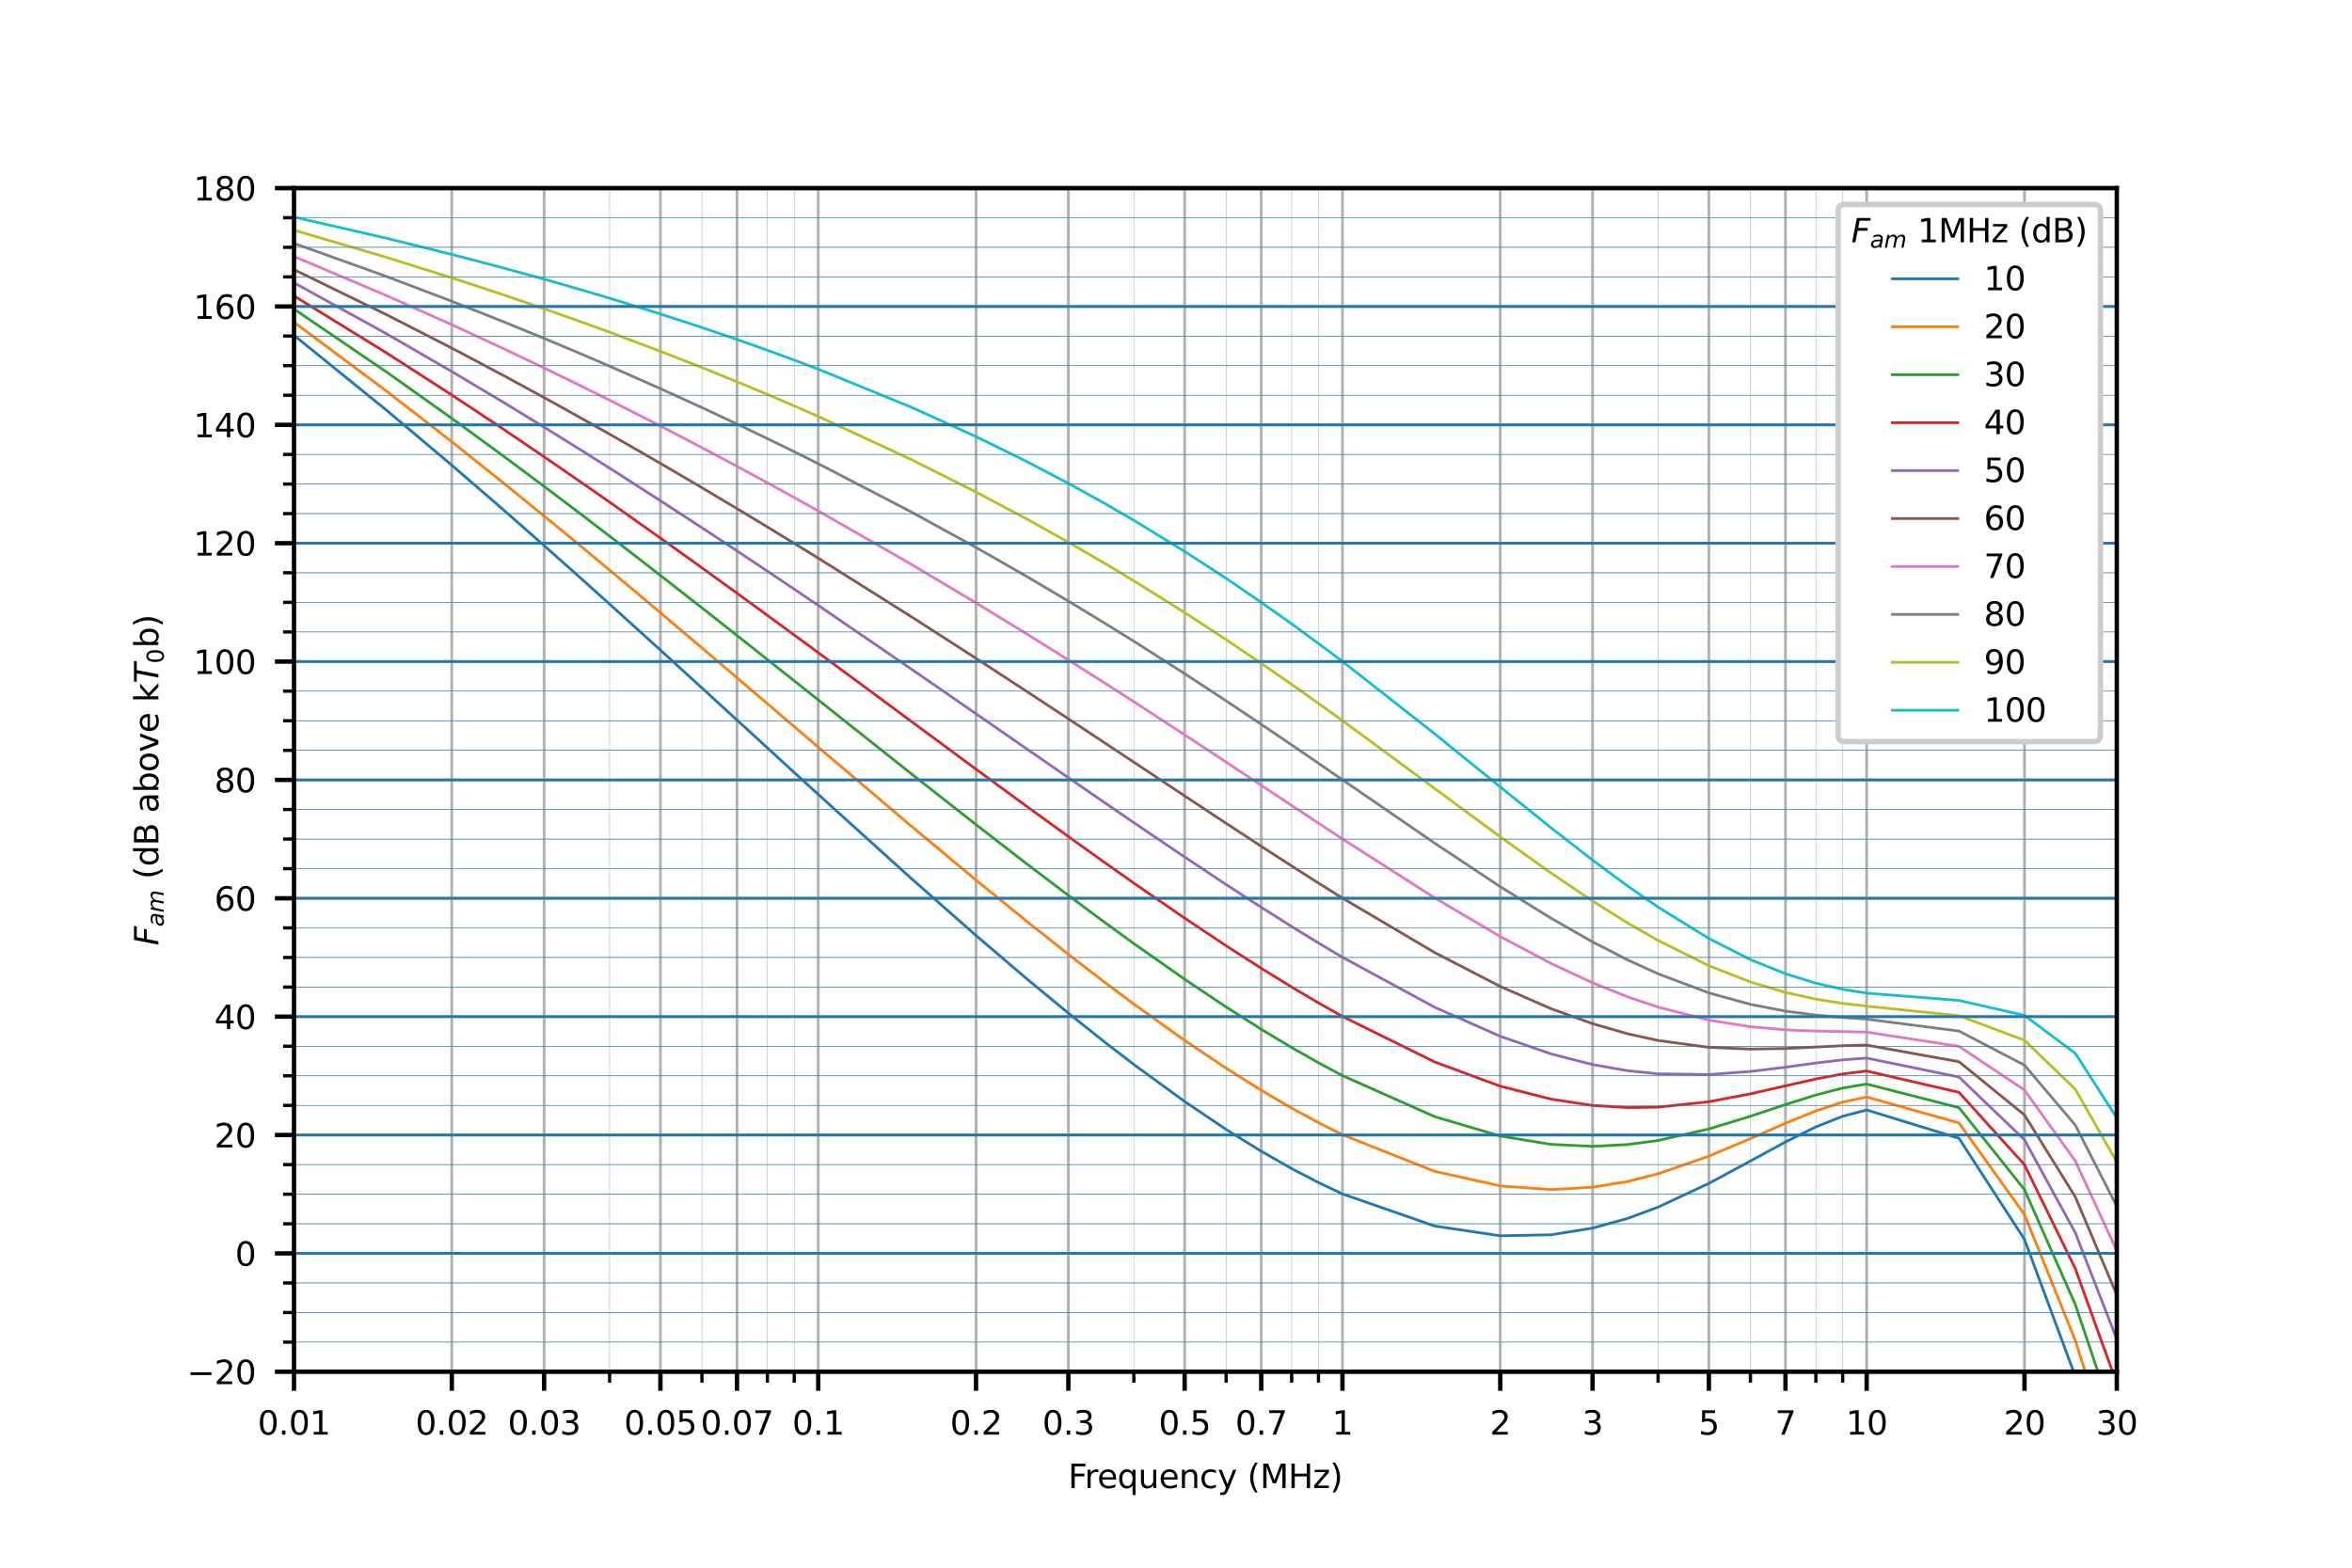 <?xml version="1.0" encoding="utf-8" standalone="no"?>
<!DOCTYPE svg PUBLIC "-//W3C//DTD SVG 1.1//EN"
  "http://www.w3.org/Graphics/SVG/1.1/DTD/svg11.dtd">
<svg height="288pt" version="1.1" viewBox="0 0 432 288" width="432pt" xmlns="http://www.w3.org/2000/svg" xmlns:xlink="http://www.w3.org/1999/xlink">
 <defs>
  <style type="text/css">*{stroke-linecap:butt;stroke-linejoin:round;}</style>
 </defs>
 <g id="figure_1">
  <g id="patch_1">
   <path d="M 0 288 
L 432 288 
L 432 0 
L 0 0 
z
" style="fill:#ffffff;"/>
  </g>
  <g id="axes_1">
   <g id="patch_2">
    <path d="M 54 252 
L 388.8 252 
L 388.8 34.56 
L 54 34.56 
z
" style="fill:#ffffff;"/>
   </g>
   <g id="matplotlib.axis_1">
    <g id="xtick_1">
     <g id="line2d_1">
      <path clip-path="url(#pff94e5b20b)" d="M 54 252 
L 54 34.56 
" style="fill:none;stroke:#b0b0b0;stroke-linecap:square;stroke-width:0.5;"/>
     </g>
     <g id="line2d_2">
      <defs>
       <path d="M 0 0 
L 0 3.5 
" id="mb8adb9fd55" style="stroke:#000000;stroke-width:0.8;"/>
      </defs>
      <g>
       <use style="stroke:#000000;stroke-width:0.8;" x="54" xlink:href="#mb8adb9fd55" y="252"/>
      </g>
     </g>
     <g id="text_1">
      <!-- 0.01 -->
      <g transform="translate(47.32 263.559)scale(0.06 -0.06)">
       <defs>
        <path d="M 2034 4250 
Q 1547 4250 1301 3770 
Q 1056 3291 1056 2328 
Q 1056 1369 1301 889 
Q 1547 409 2034 409 
Q 2525 409 2770 889 
Q 3016 1369 3016 2328 
Q 3016 3291 2770 3770 
Q 2525 4250 2034 4250 
z
M 2034 4750 
Q 2819 4750 3233 4129 
Q 3647 3509 3647 2328 
Q 3647 1150 3233 529 
Q 2819 -91 2034 -91 
Q 1250 -91 836 529 
Q 422 1150 422 2328 
Q 422 3509 836 4129 
Q 1250 4750 2034 4750 
z
" id="DejaVuSans-30" transform="scale(0.016)"/>
        <path d="M 684 794 
L 1344 794 
L 1344 0 
L 684 0 
L 684 794 
z
" id="DejaVuSans-2e" transform="scale(0.016)"/>
        <path d="M 794 531 
L 1825 531 
L 1825 4091 
L 703 3866 
L 703 4441 
L 1819 4666 
L 2450 4666 
L 2450 531 
L 3481 531 
L 3481 0 
L 794 0 
L 794 531 
z
" id="DejaVuSans-31" transform="scale(0.016)"/>
       </defs>
       <use xlink:href="#DejaVuSans-30"/>
       <use x="63.623" xlink:href="#DejaVuSans-2e"/>
       <use x="95.41" xlink:href="#DejaVuSans-30"/>
       <use x="159.033" xlink:href="#DejaVuSans-31"/>
      </g>
     </g>
    </g>
    <g id="xtick_2">
     <g id="line2d_3">
      <path clip-path="url(#pff94e5b20b)" d="M 82.985 252 
L 82.985 34.56 
" style="fill:none;stroke:#b0b0b0;stroke-linecap:square;stroke-width:0.5;"/>
     </g>
     <g id="line2d_4">
      <g>
       <use style="stroke:#000000;stroke-width:0.8;" x="82.985" xlink:href="#mb8adb9fd55" y="252"/>
      </g>
     </g>
     <g id="text_2">
      <!-- 0.02 -->
      <g transform="translate(76.305 263.559)scale(0.06 -0.06)">
       <defs>
        <path d="M 1228 531 
L 3431 531 
L 3431 0 
L 469 0 
L 469 531 
Q 828 903 1448 1529 
Q 2069 2156 2228 2338 
Q 2531 2678 2651 2914 
Q 2772 3150 2772 3378 
Q 2772 3750 2511 3984 
Q 2250 4219 1831 4219 
Q 1534 4219 1204 4116 
Q 875 4013 500 3803 
L 500 4441 
Q 881 4594 1212 4672 
Q 1544 4750 1819 4750 
Q 2544 4750 2975 4387 
Q 3406 4025 3406 3419 
Q 3406 3131 3298 2873 
Q 3191 2616 2906 2266 
Q 2828 2175 2409 1742 
Q 1991 1309 1228 531 
z
" id="DejaVuSans-32" transform="scale(0.016)"/>
       </defs>
       <use xlink:href="#DejaVuSans-30"/>
       <use x="63.623" xlink:href="#DejaVuSans-2e"/>
       <use x="95.41" xlink:href="#DejaVuSans-30"/>
       <use x="159.033" xlink:href="#DejaVuSans-32"/>
      </g>
     </g>
    </g>
    <g id="xtick_3">
     <g id="line2d_5">
      <path clip-path="url(#pff94e5b20b)" d="M 99.94 252 
L 99.94 34.56 
" style="fill:none;stroke:#b0b0b0;stroke-linecap:square;stroke-width:0.5;"/>
     </g>
     <g id="line2d_6">
      <g>
       <use style="stroke:#000000;stroke-width:0.8;" x="99.94" xlink:href="#mb8adb9fd55" y="252"/>
      </g>
     </g>
     <g id="text_3">
      <!-- 0.03 -->
      <g transform="translate(93.261 263.559)scale(0.06 -0.06)">
       <defs>
        <path d="M 2597 2516 
Q 3050 2419 3304 2112 
Q 3559 1806 3559 1356 
Q 3559 666 3084 287 
Q 2609 -91 1734 -91 
Q 1441 -91 1130 -33 
Q 819 25 488 141 
L 488 750 
Q 750 597 1062 519 
Q 1375 441 1716 441 
Q 2309 441 2620 675 
Q 2931 909 2931 1356 
Q 2931 1769 2642 2001 
Q 2353 2234 1838 2234 
L 1294 2234 
L 1294 2753 
L 1863 2753 
Q 2328 2753 2575 2939 
Q 2822 3125 2822 3475 
Q 2822 3834 2567 4026 
Q 2313 4219 1838 4219 
Q 1578 4219 1281 4162 
Q 984 4106 628 3988 
L 628 4550 
Q 988 4650 1302 4700 
Q 1616 4750 1894 4750 
Q 2613 4750 3031 4423 
Q 3450 4097 3450 3541 
Q 3450 3153 3228 2886 
Q 3006 2619 2597 2516 
z
" id="DejaVuSans-33" transform="scale(0.016)"/>
       </defs>
       <use xlink:href="#DejaVuSans-30"/>
       <use x="63.623" xlink:href="#DejaVuSans-2e"/>
       <use x="95.41" xlink:href="#DejaVuSans-30"/>
       <use x="159.033" xlink:href="#DejaVuSans-33"/>
      </g>
     </g>
    </g>
    <g id="xtick_4">
     <g id="line2d_7">
      <path clip-path="url(#pff94e5b20b)" d="M 121.301 252 
L 121.301 34.56 
" style="fill:none;stroke:#b0b0b0;stroke-linecap:square;stroke-width:0.5;"/>
     </g>
     <g id="line2d_8">
      <g>
       <use style="stroke:#000000;stroke-width:0.8;" x="121.301" xlink:href="#mb8adb9fd55" y="252"/>
      </g>
     </g>
     <g id="text_4">
      <!-- 0.05 -->
      <g transform="translate(114.622 263.559)scale(0.06 -0.06)">
       <defs>
        <path d="M 691 4666 
L 3169 4666 
L 3169 4134 
L 1269 4134 
L 1269 2991 
Q 1406 3038 1543 3061 
Q 1681 3084 1819 3084 
Q 2600 3084 3056 2656 
Q 3513 2228 3513 1497 
Q 3513 744 3044 326 
Q 2575 -91 1722 -91 
Q 1428 -91 1123 -41 
Q 819 9 494 109 
L 494 744 
Q 775 591 1075 516 
Q 1375 441 1709 441 
Q 2250 441 2565 725 
Q 2881 1009 2881 1497 
Q 2881 1984 2565 2268 
Q 2250 2553 1709 2553 
Q 1456 2553 1204 2497 
Q 953 2441 691 2322 
L 691 4666 
z
" id="DejaVuSans-35" transform="scale(0.016)"/>
       </defs>
       <use xlink:href="#DejaVuSans-30"/>
       <use x="63.623" xlink:href="#DejaVuSans-2e"/>
       <use x="95.41" xlink:href="#DejaVuSans-30"/>
       <use x="159.033" xlink:href="#DejaVuSans-35"/>
      </g>
     </g>
    </g>
    <g id="xtick_5">
     <g id="line2d_9">
      <path clip-path="url(#pff94e5b20b)" d="M 135.372 252 
L 135.372 34.56 
" style="fill:none;stroke:#b0b0b0;stroke-linecap:square;stroke-width:0.5;"/>
     </g>
     <g id="line2d_10">
      <g>
       <use style="stroke:#000000;stroke-width:0.8;" x="135.372" xlink:href="#mb8adb9fd55" y="252"/>
      </g>
     </g>
     <g id="text_5">
      <!-- 0.07 -->
      <g transform="translate(128.692 263.559)scale(0.06 -0.06)">
       <defs>
        <path d="M 525 4666 
L 3525 4666 
L 3525 4397 
L 1831 0 
L 1172 0 
L 2766 4134 
L 525 4134 
L 525 4666 
z
" id="DejaVuSans-37" transform="scale(0.016)"/>
       </defs>
       <use xlink:href="#DejaVuSans-30"/>
       <use x="63.623" xlink:href="#DejaVuSans-2e"/>
       <use x="95.41" xlink:href="#DejaVuSans-30"/>
       <use x="159.033" xlink:href="#DejaVuSans-37"/>
      </g>
     </g>
    </g>
    <g id="xtick_6">
     <g id="line2d_11">
      <path clip-path="url(#pff94e5b20b)" d="M 150.287 252 
L 150.287 34.56 
" style="fill:none;stroke:#b0b0b0;stroke-linecap:square;stroke-width:0.5;"/>
     </g>
     <g id="line2d_12">
      <g>
       <use style="stroke:#000000;stroke-width:0.8;" x="150.287" xlink:href="#mb8adb9fd55" y="252"/>
      </g>
     </g>
     <g id="text_6">
      <!-- 0.1 -->
      <g transform="translate(145.516 263.559)scale(0.06 -0.06)">
       <use xlink:href="#DejaVuSans-30"/>
       <use x="63.623" xlink:href="#DejaVuSans-2e"/>
       <use x="95.41" xlink:href="#DejaVuSans-31"/>
      </g>
     </g>
    </g>
    <g id="xtick_7">
     <g id="line2d_13">
      <path clip-path="url(#pff94e5b20b)" d="M 179.272 252 
L 179.272 34.56 
" style="fill:none;stroke:#b0b0b0;stroke-linecap:square;stroke-width:0.5;"/>
     </g>
     <g id="line2d_14">
      <g>
       <use style="stroke:#000000;stroke-width:0.8;" x="179.272" xlink:href="#mb8adb9fd55" y="252"/>
      </g>
     </g>
     <g id="text_7">
      <!-- 0.2 -->
      <g transform="translate(174.501 263.559)scale(0.06 -0.06)">
       <use xlink:href="#DejaVuSans-30"/>
       <use x="63.623" xlink:href="#DejaVuSans-2e"/>
       <use x="95.41" xlink:href="#DejaVuSans-32"/>
      </g>
     </g>
    </g>
    <g id="xtick_8">
     <g id="line2d_15">
      <path clip-path="url(#pff94e5b20b)" d="M 196.227 252 
L 196.227 34.56 
" style="fill:none;stroke:#b0b0b0;stroke-linecap:square;stroke-width:0.5;"/>
     </g>
     <g id="line2d_16">
      <g>
       <use style="stroke:#000000;stroke-width:0.8;" x="196.227" xlink:href="#mb8adb9fd55" y="252"/>
      </g>
     </g>
     <g id="text_8">
      <!-- 0.3 -->
      <g transform="translate(191.456 263.559)scale(0.06 -0.06)">
       <use xlink:href="#DejaVuSans-30"/>
       <use x="63.623" xlink:href="#DejaVuSans-2e"/>
       <use x="95.41" xlink:href="#DejaVuSans-33"/>
      </g>
     </g>
    </g>
    <g id="xtick_9">
     <g id="line2d_17">
      <path clip-path="url(#pff94e5b20b)" d="M 217.588 252 
L 217.588 34.56 
" style="fill:none;stroke:#b0b0b0;stroke-linecap:square;stroke-width:0.5;"/>
     </g>
     <g id="line2d_18">
      <g>
       <use style="stroke:#000000;stroke-width:0.8;" x="217.588" xlink:href="#mb8adb9fd55" y="252"/>
      </g>
     </g>
     <g id="text_9">
      <!-- 0.5 -->
      <g transform="translate(212.817 263.559)scale(0.06 -0.06)">
       <use xlink:href="#DejaVuSans-30"/>
       <use x="63.623" xlink:href="#DejaVuSans-2e"/>
       <use x="95.41" xlink:href="#DejaVuSans-35"/>
      </g>
     </g>
    </g>
    <g id="xtick_10">
     <g id="line2d_19">
      <path clip-path="url(#pff94e5b20b)" d="M 231.658 252 
L 231.658 34.56 
" style="fill:none;stroke:#b0b0b0;stroke-linecap:square;stroke-width:0.5;"/>
     </g>
     <g id="line2d_20">
      <g>
       <use style="stroke:#000000;stroke-width:0.8;" x="231.658" xlink:href="#mb8adb9fd55" y="252"/>
      </g>
     </g>
     <g id="text_10">
      <!-- 0.7 -->
      <g transform="translate(226.887 263.559)scale(0.06 -0.06)">
       <use xlink:href="#DejaVuSans-30"/>
       <use x="63.623" xlink:href="#DejaVuSans-2e"/>
       <use x="95.41" xlink:href="#DejaVuSans-37"/>
      </g>
     </g>
    </g>
    <g id="xtick_11">
     <g id="line2d_21">
      <path clip-path="url(#pff94e5b20b)" d="M 246.573 252 
L 246.573 34.56 
" style="fill:none;stroke:#b0b0b0;stroke-linecap:square;stroke-width:0.5;"/>
     </g>
     <g id="line2d_22">
      <g>
       <use style="stroke:#000000;stroke-width:0.8;" x="246.573" xlink:href="#mb8adb9fd55" y="252"/>
      </g>
     </g>
     <g id="text_11">
      <!-- 1 -->
      <g transform="translate(244.664 263.559)scale(0.06 -0.06)">
       <use xlink:href="#DejaVuSans-31"/>
      </g>
     </g>
    </g>
    <g id="xtick_12">
     <g id="line2d_23">
      <path clip-path="url(#pff94e5b20b)" d="M 275.558 252 
L 275.558 34.56 
" style="fill:none;stroke:#b0b0b0;stroke-linecap:square;stroke-width:0.5;"/>
     </g>
     <g id="line2d_24">
      <g>
       <use style="stroke:#000000;stroke-width:0.8;" x="275.558" xlink:href="#mb8adb9fd55" y="252"/>
      </g>
     </g>
     <g id="text_12">
      <!-- 2 -->
      <g transform="translate(273.649 263.559)scale(0.06 -0.06)">
       <use xlink:href="#DejaVuSans-32"/>
      </g>
     </g>
    </g>
    <g id="xtick_13">
     <g id="line2d_25">
      <path clip-path="url(#pff94e5b20b)" d="M 292.513 252 
L 292.513 34.56 
" style="fill:none;stroke:#b0b0b0;stroke-linecap:square;stroke-width:0.5;"/>
     </g>
     <g id="line2d_26">
      <g>
       <use style="stroke:#000000;stroke-width:0.8;" x="292.513" xlink:href="#mb8adb9fd55" y="252"/>
      </g>
     </g>
     <g id="text_13">
      <!-- 3 -->
      <g transform="translate(290.605 263.559)scale(0.06 -0.06)">
       <use xlink:href="#DejaVuSans-33"/>
      </g>
     </g>
    </g>
    <g id="xtick_14">
     <g id="line2d_27">
      <path clip-path="url(#pff94e5b20b)" d="M 313.875 252 
L 313.875 34.56 
" style="fill:none;stroke:#b0b0b0;stroke-linecap:square;stroke-width:0.5;"/>
     </g>
     <g id="line2d_28">
      <g>
       <use style="stroke:#000000;stroke-width:0.8;" x="313.875" xlink:href="#mb8adb9fd55" y="252"/>
      </g>
     </g>
     <g id="text_14">
      <!-- 5 -->
      <g transform="translate(311.966 263.559)scale(0.06 -0.06)">
       <use xlink:href="#DejaVuSans-35"/>
      </g>
     </g>
    </g>
    <g id="xtick_15">
     <g id="line2d_29">
      <path clip-path="url(#pff94e5b20b)" d="M 327.945 252 
L 327.945 34.56 
" style="fill:none;stroke:#b0b0b0;stroke-linecap:square;stroke-width:0.5;"/>
     </g>
     <g id="line2d_30">
      <g>
       <use style="stroke:#000000;stroke-width:0.8;" x="327.945" xlink:href="#mb8adb9fd55" y="252"/>
      </g>
     </g>
     <g id="text_15">
      <!-- 7 -->
      <g transform="translate(326.036 263.559)scale(0.06 -0.06)">
       <use xlink:href="#DejaVuSans-37"/>
      </g>
     </g>
    </g>
    <g id="xtick_16">
     <g id="line2d_31">
      <path clip-path="url(#pff94e5b20b)" d="M 342.86 252 
L 342.86 34.56 
" style="fill:none;stroke:#b0b0b0;stroke-linecap:square;stroke-width:0.5;"/>
     </g>
     <g id="line2d_32">
      <g>
       <use style="stroke:#000000;stroke-width:0.8;" x="342.86" xlink:href="#mb8adb9fd55" y="252"/>
      </g>
     </g>
     <g id="text_16">
      <!-- 10 -->
      <g transform="translate(339.042 263.559)scale(0.06 -0.06)">
       <use xlink:href="#DejaVuSans-31"/>
       <use x="63.623" xlink:href="#DejaVuSans-30"/>
      </g>
     </g>
    </g>
    <g id="xtick_17">
     <g id="line2d_33">
      <path clip-path="url(#pff94e5b20b)" d="M 371.845 252 
L 371.845 34.56 
" style="fill:none;stroke:#b0b0b0;stroke-linecap:square;stroke-width:0.5;"/>
     </g>
     <g id="line2d_34">
      <g>
       <use style="stroke:#000000;stroke-width:0.8;" x="371.845" xlink:href="#mb8adb9fd55" y="252"/>
      </g>
     </g>
     <g id="text_17">
      <!-- 20 -->
      <g transform="translate(368.027 263.559)scale(0.06 -0.06)">
       <use xlink:href="#DejaVuSans-32"/>
       <use x="63.623" xlink:href="#DejaVuSans-30"/>
      </g>
     </g>
    </g>
    <g id="xtick_18">
     <g id="line2d_35">
      <path clip-path="url(#pff94e5b20b)" d="M 388.8 252 
L 388.8 34.56 
" style="fill:none;stroke:#b0b0b0;stroke-linecap:square;stroke-width:0.5;"/>
     </g>
     <g id="line2d_36">
      <g>
       <use style="stroke:#000000;stroke-width:0.8;" x="388.8" xlink:href="#mb8adb9fd55" y="252"/>
      </g>
     </g>
     <g id="text_18">
      <!-- 30 -->
      <g transform="translate(384.983 263.559)scale(0.06 -0.06)">
       <use xlink:href="#DejaVuSans-33"/>
       <use x="63.623" xlink:href="#DejaVuSans-30"/>
      </g>
     </g>
    </g>
    <g id="xtick_19">
     <g id="line2d_37">
      <path clip-path="url(#pff94e5b20b)" d="M 111.97 252 
L 111.97 34.56 
" style="fill:none;stroke:#b0b0b0;stroke-linecap:square;stroke-width:0.1;"/>
     </g>
     <g id="line2d_38">
      <defs>
       <path d="M 0 0 
L 0 2 
" id="m60f181319c" style="stroke:#000000;stroke-width:0.6;"/>
      </defs>
      <g>
       <use style="stroke:#000000;stroke-width:0.6;" x="111.97" xlink:href="#m60f181319c" y="252"/>
      </g>
     </g>
    </g>
    <g id="xtick_20">
     <g id="line2d_39">
      <path clip-path="url(#pff94e5b20b)" d="M 128.925 252 
L 128.925 34.56 
" style="fill:none;stroke:#b0b0b0;stroke-linecap:square;stroke-width:0.1;"/>
     </g>
     <g id="line2d_40">
      <g>
       <use style="stroke:#000000;stroke-width:0.6;" x="128.925" xlink:href="#m60f181319c" y="252"/>
      </g>
     </g>
    </g>
    <g id="xtick_21">
     <g id="line2d_41">
      <path clip-path="url(#pff94e5b20b)" d="M 140.955 252 
L 140.955 34.56 
" style="fill:none;stroke:#b0b0b0;stroke-linecap:square;stroke-width:0.1;"/>
     </g>
     <g id="line2d_42">
      <g>
       <use style="stroke:#000000;stroke-width:0.6;" x="140.955" xlink:href="#m60f181319c" y="252"/>
      </g>
     </g>
    </g>
    <g id="xtick_22">
     <g id="line2d_43">
      <path clip-path="url(#pff94e5b20b)" d="M 145.881 252 
L 145.881 34.56 
" style="fill:none;stroke:#b0b0b0;stroke-linecap:square;stroke-width:0.1;"/>
     </g>
     <g id="line2d_44">
      <g>
       <use style="stroke:#000000;stroke-width:0.6;" x="145.881" xlink:href="#m60f181319c" y="252"/>
      </g>
     </g>
    </g>
    <g id="xtick_23">
     <g id="line2d_45">
      <path clip-path="url(#pff94e5b20b)" d="M 208.257 252 
L 208.257 34.56 
" style="fill:none;stroke:#b0b0b0;stroke-linecap:square;stroke-width:0.1;"/>
     </g>
     <g id="line2d_46">
      <g>
       <use style="stroke:#000000;stroke-width:0.6;" x="208.257" xlink:href="#m60f181319c" y="252"/>
      </g>
     </g>
    </g>
    <g id="xtick_24">
     <g id="line2d_47">
      <path clip-path="url(#pff94e5b20b)" d="M 225.212 252 
L 225.212 34.56 
" style="fill:none;stroke:#b0b0b0;stroke-linecap:square;stroke-width:0.1;"/>
     </g>
     <g id="line2d_48">
      <g>
       <use style="stroke:#000000;stroke-width:0.6;" x="225.212" xlink:href="#m60f181319c" y="252"/>
      </g>
     </g>
    </g>
    <g id="xtick_25">
     <g id="line2d_49">
      <path clip-path="url(#pff94e5b20b)" d="M 237.242 252 
L 237.242 34.56 
" style="fill:none;stroke:#b0b0b0;stroke-linecap:square;stroke-width:0.1;"/>
     </g>
     <g id="line2d_50">
      <g>
       <use style="stroke:#000000;stroke-width:0.6;" x="237.242" xlink:href="#m60f181319c" y="252"/>
      </g>
     </g>
    </g>
    <g id="xtick_26">
     <g id="line2d_51">
      <path clip-path="url(#pff94e5b20b)" d="M 242.167 252 
L 242.167 34.56 
" style="fill:none;stroke:#b0b0b0;stroke-linecap:square;stroke-width:0.1;"/>
     </g>
     <g id="line2d_52">
      <g>
       <use style="stroke:#000000;stroke-width:0.6;" x="242.167" xlink:href="#m60f181319c" y="252"/>
      </g>
     </g>
    </g>
    <g id="xtick_27">
     <g id="line2d_53">
      <path clip-path="url(#pff94e5b20b)" d="M 304.543 252 
L 304.543 34.56 
" style="fill:none;stroke:#b0b0b0;stroke-linecap:square;stroke-width:0.1;"/>
     </g>
     <g id="line2d_54">
      <g>
       <use style="stroke:#000000;stroke-width:0.6;" x="304.543" xlink:href="#m60f181319c" y="252"/>
      </g>
     </g>
    </g>
    <g id="xtick_28">
     <g id="line2d_55">
      <path clip-path="url(#pff94e5b20b)" d="M 321.499 252 
L 321.499 34.56 
" style="fill:none;stroke:#b0b0b0;stroke-linecap:square;stroke-width:0.1;"/>
     </g>
     <g id="line2d_56">
      <g>
       <use style="stroke:#000000;stroke-width:0.6;" x="321.499" xlink:href="#m60f181319c" y="252"/>
      </g>
     </g>
    </g>
    <g id="xtick_29">
     <g id="line2d_57">
      <path clip-path="url(#pff94e5b20b)" d="M 333.529 252 
L 333.529 34.56 
" style="fill:none;stroke:#b0b0b0;stroke-linecap:square;stroke-width:0.1;"/>
     </g>
     <g id="line2d_58">
      <g>
       <use style="stroke:#000000;stroke-width:0.6;" x="333.529" xlink:href="#m60f181319c" y="252"/>
      </g>
     </g>
    </g>
    <g id="xtick_30">
     <g id="line2d_59">
      <path clip-path="url(#pff94e5b20b)" d="M 338.454 252 
L 338.454 34.56 
" style="fill:none;stroke:#b0b0b0;stroke-linecap:square;stroke-width:0.1;"/>
     </g>
     <g id="line2d_60">
      <g>
       <use style="stroke:#000000;stroke-width:0.6;" x="338.454" xlink:href="#m60f181319c" y="252"/>
      </g>
     </g>
    </g>
    <g id="text_19">
     <!-- Frequency (MHz) -->
     <g transform="translate(196.189 273.366)scale(0.06 -0.06)">
      <defs>
       <path d="M 628 4666 
L 3309 4666 
L 3309 4134 
L 1259 4134 
L 1259 2759 
L 3109 2759 
L 3109 2228 
L 1259 2228 
L 1259 0 
L 628 0 
L 628 4666 
z
" id="DejaVuSans-46" transform="scale(0.016)"/>
       <path d="M 2631 2963 
Q 2534 3019 2420 3045 
Q 2306 3072 2169 3072 
Q 1681 3072 1420 2755 
Q 1159 2438 1159 1844 
L 1159 0 
L 581 0 
L 581 3500 
L 1159 3500 
L 1159 2956 
Q 1341 3275 1631 3429 
Q 1922 3584 2338 3584 
Q 2397 3584 2469 3576 
Q 2541 3569 2628 3553 
L 2631 2963 
z
" id="DejaVuSans-72" transform="scale(0.016)"/>
       <path d="M 3597 1894 
L 3597 1613 
L 953 1613 
Q 991 1019 1311 708 
Q 1631 397 2203 397 
Q 2534 397 2845 478 
Q 3156 559 3463 722 
L 3463 178 
Q 3153 47 2828 -22 
Q 2503 -91 2169 -91 
Q 1331 -91 842 396 
Q 353 884 353 1716 
Q 353 2575 817 3079 
Q 1281 3584 2069 3584 
Q 2775 3584 3186 3129 
Q 3597 2675 3597 1894 
z
M 3022 2063 
Q 3016 2534 2758 2815 
Q 2500 3097 2075 3097 
Q 1594 3097 1305 2825 
Q 1016 2553 972 2059 
L 3022 2063 
z
" id="DejaVuSans-65" transform="scale(0.016)"/>
       <path d="M 947 1747 
Q 947 1113 1208 752 
Q 1469 391 1925 391 
Q 2381 391 2643 752 
Q 2906 1113 2906 1747 
Q 2906 2381 2643 2742 
Q 2381 3103 1925 3103 
Q 1469 3103 1208 2742 
Q 947 2381 947 1747 
z
M 2906 525 
Q 2725 213 2448 61 
Q 2172 -91 1784 -91 
Q 1150 -91 751 415 
Q 353 922 353 1747 
Q 353 2572 751 3078 
Q 1150 3584 1784 3584 
Q 2172 3584 2448 3432 
Q 2725 3281 2906 2969 
L 2906 3500 
L 3481 3500 
L 3481 -1331 
L 2906 -1331 
L 2906 525 
z
" id="DejaVuSans-71" transform="scale(0.016)"/>
       <path d="M 544 1381 
L 544 3500 
L 1119 3500 
L 1119 1403 
Q 1119 906 1312 657 
Q 1506 409 1894 409 
Q 2359 409 2629 706 
Q 2900 1003 2900 1516 
L 2900 3500 
L 3475 3500 
L 3475 0 
L 2900 0 
L 2900 538 
Q 2691 219 2414 64 
Q 2138 -91 1772 -91 
Q 1169 -91 856 284 
Q 544 659 544 1381 
z
M 1991 3584 
L 1991 3584 
z
" id="DejaVuSans-75" transform="scale(0.016)"/>
       <path d="M 3513 2113 
L 3513 0 
L 2938 0 
L 2938 2094 
Q 2938 2591 2744 2837 
Q 2550 3084 2163 3084 
Q 1697 3084 1428 2787 
Q 1159 2491 1159 1978 
L 1159 0 
L 581 0 
L 581 3500 
L 1159 3500 
L 1159 2956 
Q 1366 3272 1645 3428 
Q 1925 3584 2291 3584 
Q 2894 3584 3203 3211 
Q 3513 2838 3513 2113 
z
" id="DejaVuSans-6e" transform="scale(0.016)"/>
       <path d="M 3122 3366 
L 3122 2828 
Q 2878 2963 2633 3030 
Q 2388 3097 2138 3097 
Q 1578 3097 1268 2742 
Q 959 2388 959 1747 
Q 959 1106 1268 751 
Q 1578 397 2138 397 
Q 2388 397 2633 464 
Q 2878 531 3122 666 
L 3122 134 
Q 2881 22 2623 -34 
Q 2366 -91 2075 -91 
Q 1284 -91 818 406 
Q 353 903 353 1747 
Q 353 2603 823 3093 
Q 1294 3584 2113 3584 
Q 2378 3584 2631 3529 
Q 2884 3475 3122 3366 
z
" id="DejaVuSans-63" transform="scale(0.016)"/>
       <path d="M 2059 -325 
Q 1816 -950 1584 -1140 
Q 1353 -1331 966 -1331 
L 506 -1331 
L 506 -850 
L 844 -850 
Q 1081 -850 1212 -737 
Q 1344 -625 1503 -206 
L 1606 56 
L 191 3500 
L 800 3500 
L 1894 763 
L 2988 3500 
L 3597 3500 
L 2059 -325 
z
" id="DejaVuSans-79" transform="scale(0.016)"/>
       <path id="DejaVuSans-20" transform="scale(0.016)"/>
       <path d="M 1984 4856 
Q 1566 4138 1362 3434 
Q 1159 2731 1159 2009 
Q 1159 1288 1364 580 
Q 1569 -128 1984 -844 
L 1484 -844 
Q 1016 -109 783 600 
Q 550 1309 550 2009 
Q 550 2706 781 3412 
Q 1013 4119 1484 4856 
L 1984 4856 
z
" id="DejaVuSans-28" transform="scale(0.016)"/>
       <path d="M 628 4666 
L 1569 4666 
L 2759 1491 
L 3956 4666 
L 4897 4666 
L 4897 0 
L 4281 0 
L 4281 4097 
L 3078 897 
L 2444 897 
L 1241 4097 
L 1241 0 
L 628 0 
L 628 4666 
z
" id="DejaVuSans-4d" transform="scale(0.016)"/>
       <path d="M 628 4666 
L 1259 4666 
L 1259 2753 
L 3553 2753 
L 3553 4666 
L 4184 4666 
L 4184 0 
L 3553 0 
L 3553 2222 
L 1259 2222 
L 1259 0 
L 628 0 
L 628 4666 
z
" id="DejaVuSans-48" transform="scale(0.016)"/>
       <path d="M 353 3500 
L 3084 3500 
L 3084 2975 
L 922 459 
L 3084 459 
L 3084 0 
L 275 0 
L 275 525 
L 2438 3041 
L 353 3041 
L 353 3500 
z
" id="DejaVuSans-7a" transform="scale(0.016)"/>
       <path d="M 513 4856 
L 1013 4856 
Q 1481 4119 1714 3412 
Q 1947 2706 1947 2009 
Q 1947 1309 1714 600 
Q 1481 -109 1013 -844 
L 513 -844 
Q 928 -128 1133 580 
Q 1338 1288 1338 2009 
Q 1338 2731 1133 3434 
Q 928 4138 513 4856 
z
" id="DejaVuSans-29" transform="scale(0.016)"/>
      </defs>
      <use xlink:href="#DejaVuSans-46"/>
      <use x="50.27" xlink:href="#DejaVuSans-72"/>
      <use x="89.133" xlink:href="#DejaVuSans-65"/>
      <use x="150.656" xlink:href="#DejaVuSans-71"/>
      <use x="214.133" xlink:href="#DejaVuSans-75"/>
      <use x="277.512" xlink:href="#DejaVuSans-65"/>
      <use x="339.035" xlink:href="#DejaVuSans-6e"/>
      <use x="402.414" xlink:href="#DejaVuSans-63"/>
      <use x="457.395" xlink:href="#DejaVuSans-79"/>
      <use x="516.574" xlink:href="#DejaVuSans-20"/>
      <use x="548.361" xlink:href="#DejaVuSans-28"/>
      <use x="587.375" xlink:href="#DejaVuSans-4d"/>
      <use x="673.654" xlink:href="#DejaVuSans-48"/>
      <use x="748.85" xlink:href="#DejaVuSans-7a"/>
      <use x="801.34" xlink:href="#DejaVuSans-29"/>
     </g>
    </g>
   </g>
   <g id="matplotlib.axis_2">
    <g id="ytick_1">
     <g id="line2d_61">
      <path clip-path="url(#pff94e5b20b)" d="M 54 252 
L 388.8 252 
" style="fill:none;stroke:#b0b0b0;stroke-linecap:square;stroke-width:0.5;"/>
     </g>
     <g id="line2d_62">
      <defs>
       <path d="M 0 0 
L -3.5 0 
" id="m2680ca6cd9" style="stroke:#000000;stroke-width:0.8;"/>
      </defs>
      <g>
       <use style="stroke:#000000;stroke-width:0.8;" x="54" xlink:href="#m2680ca6cd9" y="252"/>
      </g>
     </g>
     <g id="text_20">
      <!-- −20 -->
      <g transform="translate(34.337 254.28)scale(0.06 -0.06)">
       <defs>
        <path d="M 678 2272 
L 4684 2272 
L 4684 1741 
L 678 1741 
L 678 2272 
z
" id="DejaVuSans-2212" transform="scale(0.016)"/>
       </defs>
       <use xlink:href="#DejaVuSans-2212"/>
       <use x="83.789" xlink:href="#DejaVuSans-32"/>
       <use x="147.412" xlink:href="#DejaVuSans-30"/>
      </g>
     </g>
    </g>
    <g id="ytick_2">
     <g id="line2d_63">
      <path clip-path="url(#pff94e5b20b)" d="M 54 230.256 
L 388.8 230.256 
" style="fill:none;stroke:#b0b0b0;stroke-linecap:square;stroke-width:0.5;"/>
     </g>
     <g id="line2d_64">
      <g>
       <use style="stroke:#000000;stroke-width:0.8;" x="54" xlink:href="#m2680ca6cd9" y="230.256"/>
      </g>
     </g>
     <g id="text_21">
      <!-- 0 -->
      <g transform="translate(43.182 232.536)scale(0.06 -0.06)">
       <use xlink:href="#DejaVuSans-30"/>
      </g>
     </g>
    </g>
    <g id="ytick_3">
     <g id="line2d_65">
      <path clip-path="url(#pff94e5b20b)" d="M 54 208.512 
L 388.8 208.512 
" style="fill:none;stroke:#b0b0b0;stroke-linecap:square;stroke-width:0.5;"/>
     </g>
     <g id="line2d_66">
      <g>
       <use style="stroke:#000000;stroke-width:0.8;" x="54" xlink:href="#m2680ca6cd9" y="208.512"/>
      </g>
     </g>
     <g id="text_22">
      <!-- 20 -->
      <g transform="translate(39.365 210.792)scale(0.06 -0.06)">
       <use xlink:href="#DejaVuSans-32"/>
       <use x="63.623" xlink:href="#DejaVuSans-30"/>
      </g>
     </g>
    </g>
    <g id="ytick_4">
     <g id="line2d_67">
      <path clip-path="url(#pff94e5b20b)" d="M 54 186.768 
L 388.8 186.768 
" style="fill:none;stroke:#b0b0b0;stroke-linecap:square;stroke-width:0.5;"/>
     </g>
     <g id="line2d_68">
      <g>
       <use style="stroke:#000000;stroke-width:0.8;" x="54" xlink:href="#m2680ca6cd9" y="186.768"/>
      </g>
     </g>
     <g id="text_23">
      <!-- 40 -->
      <g transform="translate(39.365 189.048)scale(0.06 -0.06)">
       <defs>
        <path d="M 2419 4116 
L 825 1625 
L 2419 1625 
L 2419 4116 
z
M 2253 4666 
L 3047 4666 
L 3047 1625 
L 3713 1625 
L 3713 1100 
L 3047 1100 
L 3047 0 
L 2419 0 
L 2419 1100 
L 313 1100 
L 313 1709 
L 2253 4666 
z
" id="DejaVuSans-34" transform="scale(0.016)"/>
       </defs>
       <use xlink:href="#DejaVuSans-34"/>
       <use x="63.623" xlink:href="#DejaVuSans-30"/>
      </g>
     </g>
    </g>
    <g id="ytick_5">
     <g id="line2d_69">
      <path clip-path="url(#pff94e5b20b)" d="M 54 165.024 
L 388.8 165.024 
" style="fill:none;stroke:#b0b0b0;stroke-linecap:square;stroke-width:0.5;"/>
     </g>
     <g id="line2d_70">
      <g>
       <use style="stroke:#000000;stroke-width:0.8;" x="54" xlink:href="#m2680ca6cd9" y="165.024"/>
      </g>
     </g>
     <g id="text_24">
      <!-- 60 -->
      <g transform="translate(39.365 167.304)scale(0.06 -0.06)">
       <defs>
        <path d="M 2113 2584 
Q 1688 2584 1439 2293 
Q 1191 2003 1191 1497 
Q 1191 994 1439 701 
Q 1688 409 2113 409 
Q 2538 409 2786 701 
Q 3034 994 3034 1497 
Q 3034 2003 2786 2293 
Q 2538 2584 2113 2584 
z
M 3366 4563 
L 3366 3988 
Q 3128 4100 2886 4159 
Q 2644 4219 2406 4219 
Q 1781 4219 1451 3797 
Q 1122 3375 1075 2522 
Q 1259 2794 1537 2939 
Q 1816 3084 2150 3084 
Q 2853 3084 3261 2657 
Q 3669 2231 3669 1497 
Q 3669 778 3244 343 
Q 2819 -91 2113 -91 
Q 1303 -91 875 529 
Q 447 1150 447 2328 
Q 447 3434 972 4092 
Q 1497 4750 2381 4750 
Q 2619 4750 2861 4703 
Q 3103 4656 3366 4563 
z
" id="DejaVuSans-36" transform="scale(0.016)"/>
       </defs>
       <use xlink:href="#DejaVuSans-36"/>
       <use x="63.623" xlink:href="#DejaVuSans-30"/>
      </g>
     </g>
    </g>
    <g id="ytick_6">
     <g id="line2d_71">
      <path clip-path="url(#pff94e5b20b)" d="M 54 143.28 
L 388.8 143.28 
" style="fill:none;stroke:#b0b0b0;stroke-linecap:square;stroke-width:0.5;"/>
     </g>
     <g id="line2d_72">
      <g>
       <use style="stroke:#000000;stroke-width:0.8;" x="54" xlink:href="#m2680ca6cd9" y="143.28"/>
      </g>
     </g>
     <g id="text_25">
      <!-- 80 -->
      <g transform="translate(39.365 145.56)scale(0.06 -0.06)">
       <defs>
        <path d="M 2034 2216 
Q 1584 2216 1326 1975 
Q 1069 1734 1069 1313 
Q 1069 891 1326 650 
Q 1584 409 2034 409 
Q 2484 409 2743 651 
Q 3003 894 3003 1313 
Q 3003 1734 2745 1975 
Q 2488 2216 2034 2216 
z
M 1403 2484 
Q 997 2584 770 2862 
Q 544 3141 544 3541 
Q 544 4100 942 4425 
Q 1341 4750 2034 4750 
Q 2731 4750 3128 4425 
Q 3525 4100 3525 3541 
Q 3525 3141 3298 2862 
Q 3072 2584 2669 2484 
Q 3125 2378 3379 2068 
Q 3634 1759 3634 1313 
Q 3634 634 3220 271 
Q 2806 -91 2034 -91 
Q 1263 -91 848 271 
Q 434 634 434 1313 
Q 434 1759 690 2068 
Q 947 2378 1403 2484 
z
M 1172 3481 
Q 1172 3119 1398 2916 
Q 1625 2713 2034 2713 
Q 2441 2713 2670 2916 
Q 2900 3119 2900 3481 
Q 2900 3844 2670 4047 
Q 2441 4250 2034 4250 
Q 1625 4250 1398 4047 
Q 1172 3844 1172 3481 
z
" id="DejaVuSans-38" transform="scale(0.016)"/>
       </defs>
       <use xlink:href="#DejaVuSans-38"/>
       <use x="63.623" xlink:href="#DejaVuSans-30"/>
      </g>
     </g>
    </g>
    <g id="ytick_7">
     <g id="line2d_73">
      <path clip-path="url(#pff94e5b20b)" d="M 54 121.536 
L 388.8 121.536 
" style="fill:none;stroke:#b0b0b0;stroke-linecap:square;stroke-width:0.5;"/>
     </g>
     <g id="line2d_74">
      <g>
       <use style="stroke:#000000;stroke-width:0.8;" x="54" xlink:href="#m2680ca6cd9" y="121.536"/>
      </g>
     </g>
     <g id="text_26">
      <!-- 100 -->
      <g transform="translate(35.547 123.816)scale(0.06 -0.06)">
       <use xlink:href="#DejaVuSans-31"/>
       <use x="63.623" xlink:href="#DejaVuSans-30"/>
       <use x="127.246" xlink:href="#DejaVuSans-30"/>
      </g>
     </g>
    </g>
    <g id="ytick_8">
     <g id="line2d_75">
      <path clip-path="url(#pff94e5b20b)" d="M 54 99.792 
L 388.8 99.792 
" style="fill:none;stroke:#b0b0b0;stroke-linecap:square;stroke-width:0.5;"/>
     </g>
     <g id="line2d_76">
      <g>
       <use style="stroke:#000000;stroke-width:0.8;" x="54" xlink:href="#m2680ca6cd9" y="99.792"/>
      </g>
     </g>
     <g id="text_27">
      <!-- 120 -->
      <g transform="translate(35.547 102.072)scale(0.06 -0.06)">
       <use xlink:href="#DejaVuSans-31"/>
       <use x="63.623" xlink:href="#DejaVuSans-32"/>
       <use x="127.246" xlink:href="#DejaVuSans-30"/>
      </g>
     </g>
    </g>
    <g id="ytick_9">
     <g id="line2d_77">
      <path clip-path="url(#pff94e5b20b)" d="M 54 78.048 
L 388.8 78.048 
" style="fill:none;stroke:#b0b0b0;stroke-linecap:square;stroke-width:0.5;"/>
     </g>
     <g id="line2d_78">
      <g>
       <use style="stroke:#000000;stroke-width:0.8;" x="54" xlink:href="#m2680ca6cd9" y="78.048"/>
      </g>
     </g>
     <g id="text_28">
      <!-- 140 -->
      <g transform="translate(35.547 80.328)scale(0.06 -0.06)">
       <use xlink:href="#DejaVuSans-31"/>
       <use x="63.623" xlink:href="#DejaVuSans-34"/>
       <use x="127.246" xlink:href="#DejaVuSans-30"/>
      </g>
     </g>
    </g>
    <g id="ytick_10">
     <g id="line2d_79">
      <path clip-path="url(#pff94e5b20b)" d="M 54 56.304 
L 388.8 56.304 
" style="fill:none;stroke:#b0b0b0;stroke-linecap:square;stroke-width:0.5;"/>
     </g>
     <g id="line2d_80">
      <g>
       <use style="stroke:#000000;stroke-width:0.8;" x="54" xlink:href="#m2680ca6cd9" y="56.304"/>
      </g>
     </g>
     <g id="text_29">
      <!-- 160 -->
      <g transform="translate(35.547 58.584)scale(0.06 -0.06)">
       <use xlink:href="#DejaVuSans-31"/>
       <use x="63.623" xlink:href="#DejaVuSans-36"/>
       <use x="127.246" xlink:href="#DejaVuSans-30"/>
      </g>
     </g>
    </g>
    <g id="ytick_11">
     <g id="line2d_81">
      <path clip-path="url(#pff94e5b20b)" d="M 54 34.56 
L 388.8 34.56 
" style="fill:none;stroke:#b0b0b0;stroke-linecap:square;stroke-width:0.5;"/>
     </g>
     <g id="line2d_82">
      <g>
       <use style="stroke:#000000;stroke-width:0.8;" x="54" xlink:href="#m2680ca6cd9" y="34.56"/>
      </g>
     </g>
     <g id="text_30">
      <!-- 180 -->
      <g transform="translate(35.547 36.84)scale(0.06 -0.06)">
       <use xlink:href="#DejaVuSans-31"/>
       <use x="63.623" xlink:href="#DejaVuSans-38"/>
       <use x="127.246" xlink:href="#DejaVuSans-30"/>
      </g>
     </g>
    </g>
    <g id="ytick_12">
     <g id="line2d_83">
      <path clip-path="url(#pff94e5b20b)" d="M 54 246.564 
L 388.8 246.564 
" style="fill:none;stroke:#b0b0b0;stroke-linecap:square;stroke-width:0.1;"/>
     </g>
     <g id="line2d_84">
      <defs>
       <path d="M 0 0 
L -2 0 
" id="md794c795a0" style="stroke:#000000;stroke-width:0.6;"/>
      </defs>
      <g>
       <use style="stroke:#000000;stroke-width:0.6;" x="54" xlink:href="#md794c795a0" y="246.564"/>
      </g>
     </g>
    </g>
    <g id="ytick_13">
     <g id="line2d_85">
      <path clip-path="url(#pff94e5b20b)" d="M 54 241.128 
L 388.8 241.128 
" style="fill:none;stroke:#b0b0b0;stroke-linecap:square;stroke-width:0.1;"/>
     </g>
     <g id="line2d_86">
      <g>
       <use style="stroke:#000000;stroke-width:0.6;" x="54" xlink:href="#md794c795a0" y="241.128"/>
      </g>
     </g>
    </g>
    <g id="ytick_14">
     <g id="line2d_87">
      <path clip-path="url(#pff94e5b20b)" d="M 54 235.692 
L 388.8 235.692 
" style="fill:none;stroke:#b0b0b0;stroke-linecap:square;stroke-width:0.1;"/>
     </g>
     <g id="line2d_88">
      <g>
       <use style="stroke:#000000;stroke-width:0.6;" x="54" xlink:href="#md794c795a0" y="235.692"/>
      </g>
     </g>
    </g>
    <g id="ytick_15">
     <g id="line2d_89">
      <path clip-path="url(#pff94e5b20b)" d="M 54 224.82 
L 388.8 224.82 
" style="fill:none;stroke:#b0b0b0;stroke-linecap:square;stroke-width:0.1;"/>
     </g>
     <g id="line2d_90">
      <g>
       <use style="stroke:#000000;stroke-width:0.6;" x="54" xlink:href="#md794c795a0" y="224.82"/>
      </g>
     </g>
    </g>
    <g id="ytick_16">
     <g id="line2d_91">
      <path clip-path="url(#pff94e5b20b)" d="M 54 219.384 
L 388.8 219.384 
" style="fill:none;stroke:#b0b0b0;stroke-linecap:square;stroke-width:0.1;"/>
     </g>
     <g id="line2d_92">
      <g>
       <use style="stroke:#000000;stroke-width:0.6;" x="54" xlink:href="#md794c795a0" y="219.384"/>
      </g>
     </g>
    </g>
    <g id="ytick_17">
     <g id="line2d_93">
      <path clip-path="url(#pff94e5b20b)" d="M 54 213.948 
L 388.8 213.948 
" style="fill:none;stroke:#b0b0b0;stroke-linecap:square;stroke-width:0.1;"/>
     </g>
     <g id="line2d_94">
      <g>
       <use style="stroke:#000000;stroke-width:0.6;" x="54" xlink:href="#md794c795a0" y="213.948"/>
      </g>
     </g>
    </g>
    <g id="ytick_18">
     <g id="line2d_95">
      <path clip-path="url(#pff94e5b20b)" d="M 54 203.076 
L 388.8 203.076 
" style="fill:none;stroke:#b0b0b0;stroke-linecap:square;stroke-width:0.1;"/>
     </g>
     <g id="line2d_96">
      <g>
       <use style="stroke:#000000;stroke-width:0.6;" x="54" xlink:href="#md794c795a0" y="203.076"/>
      </g>
     </g>
    </g>
    <g id="ytick_19">
     <g id="line2d_97">
      <path clip-path="url(#pff94e5b20b)" d="M 54 197.64 
L 388.8 197.64 
" style="fill:none;stroke:#b0b0b0;stroke-linecap:square;stroke-width:0.1;"/>
     </g>
     <g id="line2d_98">
      <g>
       <use style="stroke:#000000;stroke-width:0.6;" x="54" xlink:href="#md794c795a0" y="197.64"/>
      </g>
     </g>
    </g>
    <g id="ytick_20">
     <g id="line2d_99">
      <path clip-path="url(#pff94e5b20b)" d="M 54 192.204 
L 388.8 192.204 
" style="fill:none;stroke:#b0b0b0;stroke-linecap:square;stroke-width:0.1;"/>
     </g>
     <g id="line2d_100">
      <g>
       <use style="stroke:#000000;stroke-width:0.6;" x="54" xlink:href="#md794c795a0" y="192.204"/>
      </g>
     </g>
    </g>
    <g id="ytick_21">
     <g id="line2d_101">
      <path clip-path="url(#pff94e5b20b)" d="M 54 181.332 
L 388.8 181.332 
" style="fill:none;stroke:#b0b0b0;stroke-linecap:square;stroke-width:0.1;"/>
     </g>
     <g id="line2d_102">
      <g>
       <use style="stroke:#000000;stroke-width:0.6;" x="54" xlink:href="#md794c795a0" y="181.332"/>
      </g>
     </g>
    </g>
    <g id="ytick_22">
     <g id="line2d_103">
      <path clip-path="url(#pff94e5b20b)" d="M 54 175.896 
L 388.8 175.896 
" style="fill:none;stroke:#b0b0b0;stroke-linecap:square;stroke-width:0.1;"/>
     </g>
     <g id="line2d_104">
      <g>
       <use style="stroke:#000000;stroke-width:0.6;" x="54" xlink:href="#md794c795a0" y="175.896"/>
      </g>
     </g>
    </g>
    <g id="ytick_23">
     <g id="line2d_105">
      <path clip-path="url(#pff94e5b20b)" d="M 54 170.46 
L 388.8 170.46 
" style="fill:none;stroke:#b0b0b0;stroke-linecap:square;stroke-width:0.1;"/>
     </g>
     <g id="line2d_106">
      <g>
       <use style="stroke:#000000;stroke-width:0.6;" x="54" xlink:href="#md794c795a0" y="170.46"/>
      </g>
     </g>
    </g>
    <g id="ytick_24">
     <g id="line2d_107">
      <path clip-path="url(#pff94e5b20b)" d="M 54 159.588 
L 388.8 159.588 
" style="fill:none;stroke:#b0b0b0;stroke-linecap:square;stroke-width:0.1;"/>
     </g>
     <g id="line2d_108">
      <g>
       <use style="stroke:#000000;stroke-width:0.6;" x="54" xlink:href="#md794c795a0" y="159.588"/>
      </g>
     </g>
    </g>
    <g id="ytick_25">
     <g id="line2d_109">
      <path clip-path="url(#pff94e5b20b)" d="M 54 154.152 
L 388.8 154.152 
" style="fill:none;stroke:#b0b0b0;stroke-linecap:square;stroke-width:0.1;"/>
     </g>
     <g id="line2d_110">
      <g>
       <use style="stroke:#000000;stroke-width:0.6;" x="54" xlink:href="#md794c795a0" y="154.152"/>
      </g>
     </g>
    </g>
    <g id="ytick_26">
     <g id="line2d_111">
      <path clip-path="url(#pff94e5b20b)" d="M 54 148.716 
L 388.8 148.716 
" style="fill:none;stroke:#b0b0b0;stroke-linecap:square;stroke-width:0.1;"/>
     </g>
     <g id="line2d_112">
      <g>
       <use style="stroke:#000000;stroke-width:0.6;" x="54" xlink:href="#md794c795a0" y="148.716"/>
      </g>
     </g>
    </g>
    <g id="ytick_27">
     <g id="line2d_113">
      <path clip-path="url(#pff94e5b20b)" d="M 54 137.844 
L 388.8 137.844 
" style="fill:none;stroke:#b0b0b0;stroke-linecap:square;stroke-width:0.1;"/>
     </g>
     <g id="line2d_114">
      <g>
       <use style="stroke:#000000;stroke-width:0.6;" x="54" xlink:href="#md794c795a0" y="137.844"/>
      </g>
     </g>
    </g>
    <g id="ytick_28">
     <g id="line2d_115">
      <path clip-path="url(#pff94e5b20b)" d="M 54 132.408 
L 388.8 132.408 
" style="fill:none;stroke:#b0b0b0;stroke-linecap:square;stroke-width:0.1;"/>
     </g>
     <g id="line2d_116">
      <g>
       <use style="stroke:#000000;stroke-width:0.6;" x="54" xlink:href="#md794c795a0" y="132.408"/>
      </g>
     </g>
    </g>
    <g id="ytick_29">
     <g id="line2d_117">
      <path clip-path="url(#pff94e5b20b)" d="M 54 126.972 
L 388.8 126.972 
" style="fill:none;stroke:#b0b0b0;stroke-linecap:square;stroke-width:0.1;"/>
     </g>
     <g id="line2d_118">
      <g>
       <use style="stroke:#000000;stroke-width:0.6;" x="54" xlink:href="#md794c795a0" y="126.972"/>
      </g>
     </g>
    </g>
    <g id="ytick_30">
     <g id="line2d_119">
      <path clip-path="url(#pff94e5b20b)" d="M 54 116.1 
L 388.8 116.1 
" style="fill:none;stroke:#b0b0b0;stroke-linecap:square;stroke-width:0.1;"/>
     </g>
     <g id="line2d_120">
      <g>
       <use style="stroke:#000000;stroke-width:0.6;" x="54" xlink:href="#md794c795a0" y="116.1"/>
      </g>
     </g>
    </g>
    <g id="ytick_31">
     <g id="line2d_121">
      <path clip-path="url(#pff94e5b20b)" d="M 54 110.664 
L 388.8 110.664 
" style="fill:none;stroke:#b0b0b0;stroke-linecap:square;stroke-width:0.1;"/>
     </g>
     <g id="line2d_122">
      <g>
       <use style="stroke:#000000;stroke-width:0.6;" x="54" xlink:href="#md794c795a0" y="110.664"/>
      </g>
     </g>
    </g>
    <g id="ytick_32">
     <g id="line2d_123">
      <path clip-path="url(#pff94e5b20b)" d="M 54 105.228 
L 388.8 105.228 
" style="fill:none;stroke:#b0b0b0;stroke-linecap:square;stroke-width:0.1;"/>
     </g>
     <g id="line2d_124">
      <g>
       <use style="stroke:#000000;stroke-width:0.6;" x="54" xlink:href="#md794c795a0" y="105.228"/>
      </g>
     </g>
    </g>
    <g id="ytick_33">
     <g id="line2d_125">
      <path clip-path="url(#pff94e5b20b)" d="M 54 94.356 
L 388.8 94.356 
" style="fill:none;stroke:#b0b0b0;stroke-linecap:square;stroke-width:0.1;"/>
     </g>
     <g id="line2d_126">
      <g>
       <use style="stroke:#000000;stroke-width:0.6;" x="54" xlink:href="#md794c795a0" y="94.356"/>
      </g>
     </g>
    </g>
    <g id="ytick_34">
     <g id="line2d_127">
      <path clip-path="url(#pff94e5b20b)" d="M 54 88.92 
L 388.8 88.92 
" style="fill:none;stroke:#b0b0b0;stroke-linecap:square;stroke-width:0.1;"/>
     </g>
     <g id="line2d_128">
      <g>
       <use style="stroke:#000000;stroke-width:0.6;" x="54" xlink:href="#md794c795a0" y="88.92"/>
      </g>
     </g>
    </g>
    <g id="ytick_35">
     <g id="line2d_129">
      <path clip-path="url(#pff94e5b20b)" d="M 54 83.484 
L 388.8 83.484 
" style="fill:none;stroke:#b0b0b0;stroke-linecap:square;stroke-width:0.1;"/>
     </g>
     <g id="line2d_130">
      <g>
       <use style="stroke:#000000;stroke-width:0.6;" x="54" xlink:href="#md794c795a0" y="83.484"/>
      </g>
     </g>
    </g>
    <g id="ytick_36">
     <g id="line2d_131">
      <path clip-path="url(#pff94e5b20b)" d="M 54 72.612 
L 388.8 72.612 
" style="fill:none;stroke:#b0b0b0;stroke-linecap:square;stroke-width:0.1;"/>
     </g>
     <g id="line2d_132">
      <g>
       <use style="stroke:#000000;stroke-width:0.6;" x="54" xlink:href="#md794c795a0" y="72.612"/>
      </g>
     </g>
    </g>
    <g id="ytick_37">
     <g id="line2d_133">
      <path clip-path="url(#pff94e5b20b)" d="M 54 67.176 
L 388.8 67.176 
" style="fill:none;stroke:#b0b0b0;stroke-linecap:square;stroke-width:0.1;"/>
     </g>
     <g id="line2d_134">
      <g>
       <use style="stroke:#000000;stroke-width:0.6;" x="54" xlink:href="#md794c795a0" y="67.176"/>
      </g>
     </g>
    </g>
    <g id="ytick_38">
     <g id="line2d_135">
      <path clip-path="url(#pff94e5b20b)" d="M 54 61.74 
L 388.8 61.74 
" style="fill:none;stroke:#b0b0b0;stroke-linecap:square;stroke-width:0.1;"/>
     </g>
     <g id="line2d_136">
      <g>
       <use style="stroke:#000000;stroke-width:0.6;" x="54" xlink:href="#md794c795a0" y="61.74"/>
      </g>
     </g>
    </g>
    <g id="ytick_39">
     <g id="line2d_137">
      <path clip-path="url(#pff94e5b20b)" d="M 54 50.868 
L 388.8 50.868 
" style="fill:none;stroke:#b0b0b0;stroke-linecap:square;stroke-width:0.1;"/>
     </g>
     <g id="line2d_138">
      <g>
       <use style="stroke:#000000;stroke-width:0.6;" x="54" xlink:href="#md794c795a0" y="50.868"/>
      </g>
     </g>
    </g>
    <g id="ytick_40">
     <g id="line2d_139">
      <path clip-path="url(#pff94e5b20b)" d="M 54 45.432 
L 388.8 45.432 
" style="fill:none;stroke:#b0b0b0;stroke-linecap:square;stroke-width:0.1;"/>
     </g>
     <g id="line2d_140">
      <g>
       <use style="stroke:#000000;stroke-width:0.6;" x="54" xlink:href="#md794c795a0" y="45.432"/>
      </g>
     </g>
    </g>
    <g id="ytick_41">
     <g id="line2d_141">
      <path clip-path="url(#pff94e5b20b)" d="M 54 39.996 
L 388.8 39.996 
" style="fill:none;stroke:#b0b0b0;stroke-linecap:square;stroke-width:0.1;"/>
     </g>
     <g id="line2d_142">
      <g>
       <use style="stroke:#000000;stroke-width:0.6;" x="54" xlink:href="#md794c795a0" y="39.996"/>
      </g>
     </g>
    </g>
    <g id="text_31">
     <!-- $F_{am}$ (dB above k$T_0$b) -->
     <g transform="translate(29.089 173.7)rotate(-90)scale(0.06 -0.06)">
      <defs>
       <path d="M 1081 4666 
L 3756 4666 
L 3653 4134 
L 1606 4134 
L 1338 2759 
L 3188 2759 
L 3084 2228 
L 1234 2228 
L 800 0 
L 172 0 
L 1081 4666 
z
" id="DejaVuSans-Oblique-46" transform="scale(0.016)"/>
       <path d="M 3438 1997 
L 3047 0 
L 2472 0 
L 2578 531 
Q 2325 219 2001 64 
Q 1678 -91 1281 -91 
Q 834 -91 548 182 
Q 263 456 263 884 
Q 263 1497 752 1853 
Q 1241 2209 2100 2209 
L 2900 2209 
L 2931 2363 
Q 2938 2388 2941 2417 
Q 2944 2447 2944 2509 
Q 2944 2788 2717 2942 
Q 2491 3097 2081 3097 
Q 1800 3097 1504 3025 
Q 1209 2953 897 2809 
L 997 3341 
Q 1322 3463 1633 3523 
Q 1944 3584 2234 3584 
Q 2853 3584 3176 3315 
Q 3500 3047 3500 2534 
Q 3500 2431 3484 2292 
Q 3469 2153 3438 1997 
z
M 2816 1759 
L 2241 1759 
Q 1534 1759 1195 1570 
Q 856 1381 856 984 
Q 856 709 1029 553 
Q 1203 397 1509 397 
Q 1978 397 2328 733 
Q 2678 1069 2791 1631 
L 2816 1759 
z
" id="DejaVuSans-Oblique-61" transform="scale(0.016)"/>
       <path d="M 5747 2113 
L 5338 0 
L 4763 0 
L 5166 2094 
Q 5191 2228 5203 2325 
Q 5216 2422 5216 2491 
Q 5216 2772 5059 2928 
Q 4903 3084 4622 3084 
Q 4203 3084 3875 2770 
Q 3547 2456 3450 1953 
L 3066 0 
L 2491 0 
L 2900 2094 
Q 2925 2209 2937 2307 
Q 2950 2406 2950 2484 
Q 2950 2769 2794 2926 
Q 2638 3084 2363 3084 
Q 1938 3084 1609 2770 
Q 1281 2456 1184 1953 
L 800 0 
L 225 0 
L 909 3500 
L 1484 3500 
L 1375 2956 
Q 1609 3263 1923 3423 
Q 2238 3584 2597 3584 
Q 2978 3584 3223 3384 
Q 3469 3184 3519 2828 
Q 3781 3197 4126 3390 
Q 4472 3584 4856 3584 
Q 5306 3584 5551 3325 
Q 5797 3066 5797 2591 
Q 5797 2488 5784 2364 
Q 5772 2241 5747 2113 
z
" id="DejaVuSans-Oblique-6d" transform="scale(0.016)"/>
       <path d="M 2906 2969 
L 2906 4863 
L 3481 4863 
L 3481 0 
L 2906 0 
L 2906 525 
Q 2725 213 2448 61 
Q 2172 -91 1784 -91 
Q 1150 -91 751 415 
Q 353 922 353 1747 
Q 353 2572 751 3078 
Q 1150 3584 1784 3584 
Q 2172 3584 2448 3432 
Q 2725 3281 2906 2969 
z
M 947 1747 
Q 947 1113 1208 752 
Q 1469 391 1925 391 
Q 2381 391 2643 752 
Q 2906 1113 2906 1747 
Q 2906 2381 2643 2742 
Q 2381 3103 1925 3103 
Q 1469 3103 1208 2742 
Q 947 2381 947 1747 
z
" id="DejaVuSans-64" transform="scale(0.016)"/>
       <path d="M 1259 2228 
L 1259 519 
L 2272 519 
Q 2781 519 3026 730 
Q 3272 941 3272 1375 
Q 3272 1813 3026 2020 
Q 2781 2228 2272 2228 
L 1259 2228 
z
M 1259 4147 
L 1259 2741 
L 2194 2741 
Q 2656 2741 2882 2914 
Q 3109 3088 3109 3444 
Q 3109 3797 2882 3972 
Q 2656 4147 2194 4147 
L 1259 4147 
z
M 628 4666 
L 2241 4666 
Q 2963 4666 3353 4366 
Q 3744 4066 3744 3513 
Q 3744 3084 3544 2831 
Q 3344 2578 2956 2516 
Q 3422 2416 3680 2098 
Q 3938 1781 3938 1306 
Q 3938 681 3513 340 
Q 3088 0 2303 0 
L 628 0 
L 628 4666 
z
" id="DejaVuSans-42" transform="scale(0.016)"/>
       <path d="M 2194 1759 
Q 1497 1759 1228 1600 
Q 959 1441 959 1056 
Q 959 750 1161 570 
Q 1363 391 1709 391 
Q 2188 391 2477 730 
Q 2766 1069 2766 1631 
L 2766 1759 
L 2194 1759 
z
M 3341 1997 
L 3341 0 
L 2766 0 
L 2766 531 
Q 2569 213 2275 61 
Q 1981 -91 1556 -91 
Q 1019 -91 701 211 
Q 384 513 384 1019 
Q 384 1609 779 1909 
Q 1175 2209 1959 2209 
L 2766 2209 
L 2766 2266 
Q 2766 2663 2505 2880 
Q 2244 3097 1772 3097 
Q 1472 3097 1187 3025 
Q 903 2953 641 2809 
L 641 3341 
Q 956 3463 1253 3523 
Q 1550 3584 1831 3584 
Q 2591 3584 2966 3190 
Q 3341 2797 3341 1997 
z
" id="DejaVuSans-61" transform="scale(0.016)"/>
       <path d="M 3116 1747 
Q 3116 2381 2855 2742 
Q 2594 3103 2138 3103 
Q 1681 3103 1420 2742 
Q 1159 2381 1159 1747 
Q 1159 1113 1420 752 
Q 1681 391 2138 391 
Q 2594 391 2855 752 
Q 3116 1113 3116 1747 
z
M 1159 2969 
Q 1341 3281 1617 3432 
Q 1894 3584 2278 3584 
Q 2916 3584 3314 3078 
Q 3713 2572 3713 1747 
Q 3713 922 3314 415 
Q 2916 -91 2278 -91 
Q 1894 -91 1617 61 
Q 1341 213 1159 525 
L 1159 0 
L 581 0 
L 581 4863 
L 1159 4863 
L 1159 2969 
z
" id="DejaVuSans-62" transform="scale(0.016)"/>
       <path d="M 1959 3097 
Q 1497 3097 1228 2736 
Q 959 2375 959 1747 
Q 959 1119 1226 758 
Q 1494 397 1959 397 
Q 2419 397 2687 759 
Q 2956 1122 2956 1747 
Q 2956 2369 2687 2733 
Q 2419 3097 1959 3097 
z
M 1959 3584 
Q 2709 3584 3137 3096 
Q 3566 2609 3566 1747 
Q 3566 888 3137 398 
Q 2709 -91 1959 -91 
Q 1206 -91 779 398 
Q 353 888 353 1747 
Q 353 2609 779 3096 
Q 1206 3584 1959 3584 
z
" id="DejaVuSans-6f" transform="scale(0.016)"/>
       <path d="M 191 3500 
L 800 3500 
L 1894 563 
L 2988 3500 
L 3597 3500 
L 2284 0 
L 1503 0 
L 191 3500 
z
" id="DejaVuSans-76" transform="scale(0.016)"/>
       <path d="M 581 4863 
L 1159 4863 
L 1159 1991 
L 2875 3500 
L 3609 3500 
L 1753 1863 
L 3688 0 
L 2938 0 
L 1159 1709 
L 1159 0 
L 581 0 
L 581 4863 
z
" id="DejaVuSans-6b" transform="scale(0.016)"/>
       <path d="M 378 4666 
L 4325 4666 
L 4225 4134 
L 2559 4134 
L 1759 0 
L 1125 0 
L 1925 4134 
L 275 4134 
L 378 4666 
z
" id="DejaVuSans-Oblique-54" transform="scale(0.016)"/>
      </defs>
      <use transform="translate(0 0.016)" xlink:href="#DejaVuSans-Oblique-46"/>
      <use transform="translate(57.52 -16.391)scale(0.7)" xlink:href="#DejaVuSans-Oblique-61"/>
      <use transform="translate(100.415 -16.391)scale(0.7)" xlink:href="#DejaVuSans-Oblique-6d"/>
      <use transform="translate(171.338 0.016)" xlink:href="#DejaVuSans-20"/>
      <use transform="translate(203.125 0.016)" xlink:href="#DejaVuSans-28"/>
      <use transform="translate(242.139 0.016)" xlink:href="#DejaVuSans-64"/>
      <use transform="translate(305.615 0.016)" xlink:href="#DejaVuSans-42"/>
      <use transform="translate(374.219 0.016)" xlink:href="#DejaVuSans-20"/>
      <use transform="translate(406.006 0.016)" xlink:href="#DejaVuSans-61"/>
      <use transform="translate(467.285 0.016)" xlink:href="#DejaVuSans-62"/>
      <use transform="translate(530.762 0.016)" xlink:href="#DejaVuSans-6f"/>
      <use transform="translate(591.943 0.016)" xlink:href="#DejaVuSans-76"/>
      <use transform="translate(651.123 0.016)" xlink:href="#DejaVuSans-65"/>
      <use transform="translate(712.646 0.016)" xlink:href="#DejaVuSans-20"/>
      <use transform="translate(744.434 0.016)" xlink:href="#DejaVuSans-6b"/>
      <use transform="translate(802.344 0.016)" xlink:href="#DejaVuSans-Oblique-54"/>
      <use transform="translate(863.428 -16.391)scale(0.7)" xlink:href="#DejaVuSans-30"/>
      <use transform="translate(910.698 0.016)" xlink:href="#DejaVuSans-62"/>
      <use transform="translate(974.175 0.016)" xlink:href="#DejaVuSans-29"/>
     </g>
    </g>
   </g>
   <g id="line2d_143">
    <path clip-path="url(#pff94e5b20b)" d="M 54 61.607 
L 70.955 75.333 
L 82.985 85.469 
L 92.316 93.532 
L 99.94 100.233 
L 106.386 105.969 
L 111.97 110.981 
L 121.301 119.432 
L 128.925 126.387 
L 135.372 132.288 
L 140.955 137.404 
L 145.881 141.913 
L 150.287 145.938 
L 167.242 161.266 
L 179.272 171.862 
L 188.603 179.83 
L 196.227 186.126 
L 202.673 191.266 
L 208.257 195.561 
L 217.588 202.357 
L 225.212 207.494 
L 231.658 211.499 
L 237.242 214.684 
L 242.167 217.252 
L 246.573 219.338 
L 263.528 225.24 
L 275.558 227.028 
L 284.889 226.844 
L 292.513 225.617 
L 298.96 223.832 
L 304.543 221.763 
L 313.875 217.4 
L 321.499 213.293 
L 327.945 209.783 
L 333.529 207.021 
L 338.454 205.064 
L 342.86 203.917 
L 359.815 209.119 
L 371.845 227.688 
L 381.176 252.834 
L 388.8 278.559 
" style="fill:none;stroke:#1f77b4;stroke-linecap:square;stroke-width:0.5;"/>
   </g>
   <g id="line2d_144">
    <path clip-path="url(#pff94e5b20b)" d="M 54 59.192 
L 70.955 71.825 
L 82.985 81.166 
L 92.316 88.605 
L 99.94 94.795 
L 106.386 100.098 
L 111.97 104.738 
L 121.301 112.571 
L 128.925 119.029 
L 135.372 124.519 
L 140.955 129.286 
L 145.881 133.495 
L 150.287 137.259 
L 167.242 151.653 
L 179.272 161.679 
L 188.603 169.271 
L 196.227 175.312 
L 202.673 180.277 
L 208.257 184.454 
L 217.588 191.129 
L 225.212 196.246 
L 231.658 200.295 
L 237.242 203.566 
L 242.167 206.248 
L 246.573 208.469 
L 263.528 215.193 
L 275.558 217.866 
L 284.889 218.537 
L 292.513 218.106 
L 298.96 217.048 
L 304.543 215.64 
L 313.875 212.4 
L 321.499 209.181 
L 327.945 206.351 
L 333.529 204.088 
L 338.454 202.473 
L 342.86 201.533 
L 359.815 206.305 
L 371.845 223.117 
L 381.176 246.242 
L 388.8 270.427 
" style="fill:none;stroke:#ff7f0e;stroke-linecap:square;stroke-width:0.5;"/>
   </g>
   <g id="line2d_145">
    <path clip-path="url(#pff94e5b20b)" d="M 54 56.777 
L 70.955 68.317 
L 82.985 76.863 
L 92.316 83.678 
L 99.94 89.356 
L 106.386 94.227 
L 111.97 98.494 
L 121.301 105.709 
L 128.925 111.672 
L 135.372 116.749 
L 140.955 121.169 
L 145.881 125.077 
L 150.287 128.579 
L 167.242 142.041 
L 179.272 151.495 
L 188.603 158.712 
L 196.227 164.497 
L 202.673 169.288 
L 208.257 173.347 
L 217.588 179.901 
L 225.212 184.998 
L 231.658 189.09 
L 237.242 192.447 
L 242.167 195.244 
L 246.573 197.601 
L 263.528 205.146 
L 275.558 208.705 
L 284.889 210.23 
L 292.513 210.595 
L 298.96 210.265 
L 304.543 209.517 
L 313.875 207.401 
L 321.499 205.069 
L 327.945 202.918 
L 333.529 201.154 
L 338.454 199.882 
L 342.86 199.148 
L 359.815 203.49 
L 371.845 218.545 
L 381.176 239.65 
L 388.8 262.294 
" style="fill:none;stroke:#2ca02c;stroke-linecap:square;stroke-width:0.5;"/>
   </g>
   <g id="line2d_146">
    <path clip-path="url(#pff94e5b20b)" d="M 54 54.362 
L 70.955 64.809 
L 82.985 72.56 
L 92.316 78.751 
L 99.94 83.918 
L 106.386 88.357 
L 111.97 92.25 
L 121.301 98.848 
L 128.925 104.314 
L 135.372 108.98 
L 140.955 113.051 
L 145.881 116.66 
L 150.287 119.9 
L 167.242 132.428 
L 179.272 141.312 
L 188.603 148.153 
L 196.227 153.683 
L 202.673 158.298 
L 208.257 162.239 
L 217.588 168.673 
L 225.212 173.75 
L 231.658 177.886 
L 237.242 181.328 
L 242.167 184.24 
L 246.573 186.732 
L 263.528 195.099 
L 275.558 199.543 
L 284.889 201.923 
L 292.513 203.084 
L 298.96 203.482 
L 304.543 203.393 
L 313.875 202.402 
L 321.499 200.957 
L 327.945 199.486 
L 333.529 198.221 
L 338.454 197.29 
L 342.86 196.763 
L 359.815 200.676 
L 371.845 213.973 
L 381.176 233.058 
L 388.8 254.161 
" style="fill:none;stroke:#d62728;stroke-linecap:square;stroke-width:0.5;"/>
   </g>
   <g id="line2d_147">
    <path clip-path="url(#pff94e5b20b)" d="M 54 51.947 
L 70.955 61.301 
L 82.985 68.257 
L 92.316 73.824 
L 99.94 78.479 
L 106.386 82.486 
L 111.97 86.006 
L 121.301 91.986 
L 128.925 96.956 
L 135.372 101.211 
L 140.955 104.933 
L 145.881 108.242 
L 150.287 111.221 
L 167.242 122.815 
L 179.272 131.128 
L 188.603 137.594 
L 196.227 142.868 
L 202.673 147.309 
L 208.257 151.132 
L 217.588 157.445 
L 225.212 162.502 
L 231.658 166.681 
L 237.242 170.21 
L 242.167 173.236 
L 246.573 175.863 
L 263.528 185.052 
L 275.558 190.382 
L 284.889 193.616 
L 292.513 195.572 
L 298.96 196.699 
L 304.543 197.27 
L 313.875 197.403 
L 321.499 196.845 
L 327.945 196.054 
L 333.529 195.288 
L 338.454 194.699 
L 342.86 194.378 
L 359.815 197.862 
L 371.845 209.401 
L 381.176 226.467 
L 388.8 246.028 
" style="fill:none;stroke:#9467bd;stroke-linecap:square;stroke-width:0.5;"/>
   </g>
   <g id="line2d_148">
    <path clip-path="url(#pff94e5b20b)" d="M 54 49.532 
L 70.955 57.793 
L 82.985 63.954 
L 92.316 68.898 
L 99.94 73.041 
L 106.386 76.615 
L 111.97 79.763 
L 121.301 85.125 
L 128.925 89.598 
L 135.372 93.442 
L 140.955 96.816 
L 145.881 99.825 
L 150.287 102.541 
L 167.242 113.203 
L 179.272 120.945 
L 188.603 127.035 
L 196.227 132.054 
L 202.673 136.32 
L 208.257 140.024 
L 217.588 146.217 
L 225.212 151.254 
L 231.658 155.477 
L 237.242 159.091 
L 242.167 162.232 
L 246.573 164.994 
L 263.528 175.006 
L 275.558 181.22 
L 284.889 185.309 
L 292.513 188.061 
L 298.96 189.916 
L 304.543 191.147 
L 313.875 192.404 
L 321.499 192.733 
L 327.945 192.621 
L 333.529 192.354 
L 338.454 192.108 
L 342.86 191.994 
L 359.815 195.048 
L 371.845 204.83 
L 381.176 219.875 
L 388.8 237.895 
" style="fill:none;stroke:#8c564b;stroke-linecap:square;stroke-width:0.5;"/>
   </g>
   <g id="line2d_149">
    <path clip-path="url(#pff94e5b20b)" d="M 54 47.117 
L 70.955 54.286 
L 82.985 59.651 
L 92.316 63.971 
L 99.94 67.603 
L 106.386 70.745 
L 111.97 73.519 
L 121.301 78.263 
L 128.925 82.24 
L 135.372 85.673 
L 140.955 88.698 
L 145.881 91.407 
L 150.287 93.862 
L 167.242 103.59 
L 179.272 110.761 
L 188.603 116.476 
L 196.227 121.239 
L 202.673 125.33 
L 208.257 128.917 
L 217.588 134.989 
L 225.212 140.006 
L 231.658 144.273 
L 237.242 147.972 
L 242.167 151.228 
L 246.573 154.125 
L 263.528 164.959 
L 275.558 172.058 
L 284.889 177.002 
L 292.513 180.55 
L 298.96 183.133 
L 304.543 185.023 
L 313.875 187.405 
L 321.499 188.621 
L 327.945 189.189 
L 333.529 189.421 
L 338.454 189.517 
L 342.86 189.609 
L 359.815 192.234 
L 371.845 200.258 
L 381.176 213.283 
L 388.8 229.762 
" style="fill:none;stroke:#e377c2;stroke-linecap:square;stroke-width:0.5;"/>
   </g>
   <g id="line2d_150">
    <path clip-path="url(#pff94e5b20b)" d="M 54 44.702 
L 70.955 50.778 
L 82.985 55.348 
L 92.316 59.044 
L 99.94 62.164 
L 106.386 64.874 
L 111.97 67.275 
L 121.301 71.402 
L 128.925 74.882 
L 135.372 77.904 
L 140.955 80.581 
L 145.881 82.989 
L 150.287 85.183 
L 167.242 93.977 
L 179.272 100.578 
L 188.603 105.917 
L 196.227 110.425 
L 202.673 114.341 
L 208.257 117.809 
L 217.588 123.761 
L 225.212 128.758 
L 231.658 133.068 
L 237.242 136.854 
L 242.167 140.224 
L 246.573 143.256 
L 263.528 154.912 
L 275.558 162.897 
L 284.889 168.695 
L 292.513 173.039 
L 298.96 176.35 
L 304.543 178.9 
L 313.875 182.406 
L 321.499 184.509 
L 327.945 185.756 
L 333.529 186.487 
L 338.454 186.926 
L 342.86 187.224 
L 359.815 189.42 
L 371.845 195.686 
L 381.176 206.691 
L 388.8 221.629 
" style="fill:none;stroke:#7f7f7f;stroke-linecap:square;stroke-width:0.5;"/>
   </g>
   <g id="line2d_151">
    <path clip-path="url(#pff94e5b20b)" d="M 54 42.287 
L 70.955 47.27 
L 82.985 51.045 
L 92.316 54.117 
L 99.94 56.726 
L 106.386 59.003 
L 111.97 61.031 
L 121.301 64.54 
L 128.925 67.524 
L 135.372 70.134 
L 140.955 72.463 
L 145.881 74.572 
L 150.287 76.503 
L 167.242 84.364 
L 179.272 90.394 
L 188.603 95.358 
L 196.227 99.611 
L 202.673 103.351 
L 208.257 106.702 
L 217.588 112.533 
L 225.212 117.51 
L 231.658 121.864 
L 237.242 125.735 
L 242.167 129.22 
L 246.573 132.387 
L 263.528 144.865 
L 275.558 153.735 
L 284.889 160.389 
L 292.513 165.527 
L 298.96 169.567 
L 304.543 172.777 
L 313.875 177.407 
L 321.499 180.397 
L 327.945 182.324 
L 333.529 183.554 
L 338.454 184.335 
L 342.86 184.839 
L 359.815 186.606 
L 371.845 191.114 
L 381.176 200.099 
L 388.8 213.496 
" style="fill:none;stroke:#bcbd22;stroke-linecap:square;stroke-width:0.5;"/>
   </g>
   <g id="line2d_152">
    <path clip-path="url(#pff94e5b20b)" d="M 54 39.872 
L 70.955 43.762 
L 82.985 46.742 
L 92.316 49.19 
L 99.94 51.287 
L 106.386 53.133 
L 111.97 54.788 
L 121.301 57.679 
L 128.925 60.167 
L 135.372 62.365 
L 140.955 64.346 
L 145.881 66.154 
L 150.287 67.824 
L 167.242 74.752 
L 179.272 80.211 
L 188.603 84.799 
L 196.227 88.796 
L 202.673 92.362 
L 208.257 95.595 
L 217.588 101.305 
L 225.212 106.262 
L 231.658 110.659 
L 237.242 114.616 
L 242.167 118.216 
L 246.573 121.519 
L 263.528 134.818 
L 275.558 144.574 
L 284.889 152.082 
L 292.513 158.016 
L 298.96 162.783 
L 304.543 166.653 
L 313.875 172.408 
L 321.499 176.285 
L 327.945 178.892 
L 333.529 180.621 
L 338.454 181.743 
L 342.86 182.454 
L 359.815 183.791 
L 371.845 186.543 
L 381.176 193.507 
L 388.8 205.363 
" style="fill:none;stroke:#17becf;stroke-linecap:square;stroke-width:0.5;"/>
   </g>
   <g id="line2d_153">
    <path clip-path="url(#pff94e5b20b)" style="fill:none;stroke:#1f77b4;stroke-linecap:square;stroke-width:0.5;"/>
   </g>
   <g id="line2d_154">
    <path clip-path="url(#pff94e5b20b)" d="M 54 273.744 
L 388.8 273.744 
" style="fill:none;stroke:#1f77b4;stroke-linecap:square;stroke-width:0.5;"/>
   </g>
   <g id="line2d_155">
    <path clip-path="url(#pff94e5b20b)" d="M 54 252 
L 388.8 252 
" style="fill:none;stroke:#1f77b4;stroke-linecap:square;stroke-width:0.5;"/>
   </g>
   <g id="line2d_156">
    <path clip-path="url(#pff94e5b20b)" d="M 54 230.256 
L 388.8 230.256 
" style="fill:none;stroke:#1f77b4;stroke-linecap:square;stroke-width:0.5;"/>
   </g>
   <g id="line2d_157">
    <path clip-path="url(#pff94e5b20b)" d="M 54 208.512 
L 388.8 208.512 
" style="fill:none;stroke:#1f77b4;stroke-linecap:square;stroke-width:0.5;"/>
   </g>
   <g id="line2d_158">
    <path clip-path="url(#pff94e5b20b)" d="M 54 186.768 
L 388.8 186.768 
" style="fill:none;stroke:#1f77b4;stroke-linecap:square;stroke-width:0.5;"/>
   </g>
   <g id="line2d_159">
    <path clip-path="url(#pff94e5b20b)" d="M 54 165.024 
L 388.8 165.024 
" style="fill:none;stroke:#1f77b4;stroke-linecap:square;stroke-width:0.5;"/>
   </g>
   <g id="line2d_160">
    <path clip-path="url(#pff94e5b20b)" d="M 54 143.28 
L 388.8 143.28 
" style="fill:none;stroke:#1f77b4;stroke-linecap:square;stroke-width:0.5;"/>
   </g>
   <g id="line2d_161">
    <path clip-path="url(#pff94e5b20b)" d="M 54 121.536 
L 388.8 121.536 
" style="fill:none;stroke:#1f77b4;stroke-linecap:square;stroke-width:0.5;"/>
   </g>
   <g id="line2d_162">
    <path clip-path="url(#pff94e5b20b)" d="M 54 99.792 
L 388.8 99.792 
" style="fill:none;stroke:#1f77b4;stroke-linecap:square;stroke-width:0.5;"/>
   </g>
   <g id="line2d_163">
    <path clip-path="url(#pff94e5b20b)" d="M 54 78.048 
L 388.8 78.048 
" style="fill:none;stroke:#1f77b4;stroke-linecap:square;stroke-width:0.5;"/>
   </g>
   <g id="line2d_164">
    <path clip-path="url(#pff94e5b20b)" d="M 54 56.304 
L 388.8 56.304 
" style="fill:none;stroke:#1f77b4;stroke-linecap:square;stroke-width:0.5;"/>
   </g>
   <g id="line2d_165">
    <path clip-path="url(#pff94e5b20b)" d="M 54 34.56 
L 388.8 34.56 
" style="fill:none;stroke:#1f77b4;stroke-linecap:square;stroke-width:0.5;"/>
   </g>
   <g id="line2d_166">
    <path clip-path="url(#pff94e5b20b)" d="M 54 12.816 
L 388.8 12.816 
" style="fill:none;stroke:#1f77b4;stroke-linecap:square;stroke-width:0.5;"/>
   </g>
   <g id="line2d_167">
    <path clip-path="url(#pff94e5b20b)" style="fill:none;stroke:#1f77b4;stroke-linecap:square;stroke-width:0.1;"/>
   </g>
   <g id="line2d_168">
    <path clip-path="url(#pff94e5b20b)" style="fill:none;stroke:#1f77b4;stroke-linecap:square;stroke-width:0.1;"/>
   </g>
   <g id="line2d_169">
    <path clip-path="url(#pff94e5b20b)" style="fill:none;stroke:#1f77b4;stroke-linecap:square;stroke-width:0.1;"/>
   </g>
   <g id="line2d_170">
    <path clip-path="url(#pff94e5b20b)" style="fill:none;stroke:#1f77b4;stroke-linecap:square;stroke-width:0.1;"/>
   </g>
   <g id="line2d_171">
    <path clip-path="url(#pff94e5b20b)" d="M 54 284.616 
L 388.8 284.616 
" style="fill:none;stroke:#1f77b4;stroke-linecap:square;stroke-width:0.1;"/>
   </g>
   <g id="line2d_172">
    <path clip-path="url(#pff94e5b20b)" d="M 54 279.18 
L 388.8 279.18 
" style="fill:none;stroke:#1f77b4;stroke-linecap:square;stroke-width:0.1;"/>
   </g>
   <g id="line2d_173">
    <path clip-path="url(#pff94e5b20b)" d="M 54 268.308 
L 388.8 268.308 
" style="fill:none;stroke:#1f77b4;stroke-linecap:square;stroke-width:0.1;"/>
   </g>
   <g id="line2d_174">
    <path clip-path="url(#pff94e5b20b)" d="M 54 262.872 
L 388.8 262.872 
" style="fill:none;stroke:#1f77b4;stroke-linecap:square;stroke-width:0.1;"/>
   </g>
   <g id="line2d_175">
    <path clip-path="url(#pff94e5b20b)" d="M 54 257.436 
L 388.8 257.436 
" style="fill:none;stroke:#1f77b4;stroke-linecap:square;stroke-width:0.1;"/>
   </g>
   <g id="line2d_176">
    <path clip-path="url(#pff94e5b20b)" d="M 54 246.564 
L 388.8 246.564 
" style="fill:none;stroke:#1f77b4;stroke-linecap:square;stroke-width:0.1;"/>
   </g>
   <g id="line2d_177">
    <path clip-path="url(#pff94e5b20b)" d="M 54 241.128 
L 388.8 241.128 
" style="fill:none;stroke:#1f77b4;stroke-linecap:square;stroke-width:0.1;"/>
   </g>
   <g id="line2d_178">
    <path clip-path="url(#pff94e5b20b)" d="M 54 235.692 
L 388.8 235.692 
" style="fill:none;stroke:#1f77b4;stroke-linecap:square;stroke-width:0.1;"/>
   </g>
   <g id="line2d_179">
    <path clip-path="url(#pff94e5b20b)" d="M 54 224.82 
L 388.8 224.82 
" style="fill:none;stroke:#1f77b4;stroke-linecap:square;stroke-width:0.1;"/>
   </g>
   <g id="line2d_180">
    <path clip-path="url(#pff94e5b20b)" d="M 54 219.384 
L 388.8 219.384 
" style="fill:none;stroke:#1f77b4;stroke-linecap:square;stroke-width:0.1;"/>
   </g>
   <g id="line2d_181">
    <path clip-path="url(#pff94e5b20b)" d="M 54 213.948 
L 388.8 213.948 
" style="fill:none;stroke:#1f77b4;stroke-linecap:square;stroke-width:0.1;"/>
   </g>
   <g id="line2d_182">
    <path clip-path="url(#pff94e5b20b)" d="M 54 203.076 
L 388.8 203.076 
" style="fill:none;stroke:#1f77b4;stroke-linecap:square;stroke-width:0.1;"/>
   </g>
   <g id="line2d_183">
    <path clip-path="url(#pff94e5b20b)" d="M 54 197.64 
L 388.8 197.64 
" style="fill:none;stroke:#1f77b4;stroke-linecap:square;stroke-width:0.1;"/>
   </g>
   <g id="line2d_184">
    <path clip-path="url(#pff94e5b20b)" d="M 54 192.204 
L 388.8 192.204 
" style="fill:none;stroke:#1f77b4;stroke-linecap:square;stroke-width:0.1;"/>
   </g>
   <g id="line2d_185">
    <path clip-path="url(#pff94e5b20b)" d="M 54 181.332 
L 388.8 181.332 
" style="fill:none;stroke:#1f77b4;stroke-linecap:square;stroke-width:0.1;"/>
   </g>
   <g id="line2d_186">
    <path clip-path="url(#pff94e5b20b)" d="M 54 175.896 
L 388.8 175.896 
" style="fill:none;stroke:#1f77b4;stroke-linecap:square;stroke-width:0.1;"/>
   </g>
   <g id="line2d_187">
    <path clip-path="url(#pff94e5b20b)" d="M 54 170.46 
L 388.8 170.46 
" style="fill:none;stroke:#1f77b4;stroke-linecap:square;stroke-width:0.1;"/>
   </g>
   <g id="line2d_188">
    <path clip-path="url(#pff94e5b20b)" d="M 54 159.588 
L 388.8 159.588 
" style="fill:none;stroke:#1f77b4;stroke-linecap:square;stroke-width:0.1;"/>
   </g>
   <g id="line2d_189">
    <path clip-path="url(#pff94e5b20b)" d="M 54 154.152 
L 388.8 154.152 
" style="fill:none;stroke:#1f77b4;stroke-linecap:square;stroke-width:0.1;"/>
   </g>
   <g id="line2d_190">
    <path clip-path="url(#pff94e5b20b)" d="M 54 148.716 
L 388.8 148.716 
" style="fill:none;stroke:#1f77b4;stroke-linecap:square;stroke-width:0.1;"/>
   </g>
   <g id="line2d_191">
    <path clip-path="url(#pff94e5b20b)" d="M 54 137.844 
L 388.8 137.844 
" style="fill:none;stroke:#1f77b4;stroke-linecap:square;stroke-width:0.1;"/>
   </g>
   <g id="line2d_192">
    <path clip-path="url(#pff94e5b20b)" d="M 54 132.408 
L 388.8 132.408 
" style="fill:none;stroke:#1f77b4;stroke-linecap:square;stroke-width:0.1;"/>
   </g>
   <g id="line2d_193">
    <path clip-path="url(#pff94e5b20b)" d="M 54 126.972 
L 388.8 126.972 
" style="fill:none;stroke:#1f77b4;stroke-linecap:square;stroke-width:0.1;"/>
   </g>
   <g id="line2d_194">
    <path clip-path="url(#pff94e5b20b)" d="M 54 116.1 
L 388.8 116.1 
" style="fill:none;stroke:#1f77b4;stroke-linecap:square;stroke-width:0.1;"/>
   </g>
   <g id="line2d_195">
    <path clip-path="url(#pff94e5b20b)" d="M 54 110.664 
L 388.8 110.664 
" style="fill:none;stroke:#1f77b4;stroke-linecap:square;stroke-width:0.1;"/>
   </g>
   <g id="line2d_196">
    <path clip-path="url(#pff94e5b20b)" d="M 54 105.228 
L 388.8 105.228 
" style="fill:none;stroke:#1f77b4;stroke-linecap:square;stroke-width:0.1;"/>
   </g>
   <g id="line2d_197">
    <path clip-path="url(#pff94e5b20b)" d="M 54 94.356 
L 388.8 94.356 
" style="fill:none;stroke:#1f77b4;stroke-linecap:square;stroke-width:0.1;"/>
   </g>
   <g id="line2d_198">
    <path clip-path="url(#pff94e5b20b)" d="M 54 88.92 
L 388.8 88.92 
" style="fill:none;stroke:#1f77b4;stroke-linecap:square;stroke-width:0.1;"/>
   </g>
   <g id="line2d_199">
    <path clip-path="url(#pff94e5b20b)" d="M 54 83.484 
L 388.8 83.484 
" style="fill:none;stroke:#1f77b4;stroke-linecap:square;stroke-width:0.1;"/>
   </g>
   <g id="line2d_200">
    <path clip-path="url(#pff94e5b20b)" d="M 54 72.612 
L 388.8 72.612 
" style="fill:none;stroke:#1f77b4;stroke-linecap:square;stroke-width:0.1;"/>
   </g>
   <g id="line2d_201">
    <path clip-path="url(#pff94e5b20b)" d="M 54 67.176 
L 388.8 67.176 
" style="fill:none;stroke:#1f77b4;stroke-linecap:square;stroke-width:0.1;"/>
   </g>
   <g id="line2d_202">
    <path clip-path="url(#pff94e5b20b)" d="M 54 61.74 
L 388.8 61.74 
" style="fill:none;stroke:#1f77b4;stroke-linecap:square;stroke-width:0.1;"/>
   </g>
   <g id="line2d_203">
    <path clip-path="url(#pff94e5b20b)" d="M 54 50.868 
L 388.8 50.868 
" style="fill:none;stroke:#1f77b4;stroke-linecap:square;stroke-width:0.1;"/>
   </g>
   <g id="line2d_204">
    <path clip-path="url(#pff94e5b20b)" d="M 54 45.432 
L 388.8 45.432 
" style="fill:none;stroke:#1f77b4;stroke-linecap:square;stroke-width:0.1;"/>
   </g>
   <g id="line2d_205">
    <path clip-path="url(#pff94e5b20b)" d="M 54 39.996 
L 388.8 39.996 
" style="fill:none;stroke:#1f77b4;stroke-linecap:square;stroke-width:0.1;"/>
   </g>
   <g id="line2d_206">
    <path clip-path="url(#pff94e5b20b)" d="M 54 29.124 
L 388.8 29.124 
" style="fill:none;stroke:#1f77b4;stroke-linecap:square;stroke-width:0.1;"/>
   </g>
   <g id="line2d_207">
    <path clip-path="url(#pff94e5b20b)" d="M 54 23.688 
L 388.8 23.688 
" style="fill:none;stroke:#1f77b4;stroke-linecap:square;stroke-width:0.1;"/>
   </g>
   <g id="line2d_208">
    <path clip-path="url(#pff94e5b20b)" d="M 54 18.252 
L 388.8 18.252 
" style="fill:none;stroke:#1f77b4;stroke-linecap:square;stroke-width:0.1;"/>
   </g>
   <g id="line2d_209">
    <path clip-path="url(#pff94e5b20b)" d="M 54 7.38 
L 388.8 7.38 
" style="fill:none;stroke:#1f77b4;stroke-linecap:square;stroke-width:0.1;"/>
   </g>
   <g id="line2d_210">
    <path clip-path="url(#pff94e5b20b)" d="M 54 1.944 
L 388.8 1.944 
" style="fill:none;stroke:#1f77b4;stroke-linecap:square;stroke-width:0.1;"/>
   </g>
   <g id="line2d_211">
    <path clip-path="url(#pff94e5b20b)" style="fill:none;stroke:#1f77b4;stroke-linecap:square;stroke-width:0.1;"/>
   </g>
   <g id="patch_3">
    <path d="M 54 252 
L 54 34.56 
" style="fill:none;stroke:#000000;stroke-linecap:square;stroke-linejoin:miter;stroke-width:0.8;"/>
   </g>
   <g id="patch_4">
    <path d="M 388.8 252 
L 388.8 34.56 
" style="fill:none;stroke:#000000;stroke-linecap:square;stroke-linejoin:miter;stroke-width:0.8;"/>
   </g>
   <g id="patch_5">
    <path d="M 54 252 
L 388.8 252 
" style="fill:none;stroke:#000000;stroke-linecap:square;stroke-linejoin:miter;stroke-width:0.8;"/>
   </g>
   <g id="patch_6">
    <path d="M 54 34.56 
L 388.8 34.56 
" style="fill:none;stroke:#000000;stroke-linecap:square;stroke-linejoin:miter;stroke-width:0.8;"/>
   </g>
   <g id="legend_1">
    <g id="patch_7">
     <path d="M 338.82 136.236 
L 384.6 136.236 
Q 385.8 136.236 385.8 135.036 
L 385.8 38.76 
Q 385.8 37.56 384.6 37.56 
L 338.82 37.56 
Q 337.62 37.56 337.62 38.76 
L 337.62 135.036 
Q 337.62 136.236 338.82 136.236 
z
" style="fill:#ffffff;stroke:#cccccc;stroke-linejoin:miter;"/>
    </g>
    <g id="text_32">
     <!-- $F_{am}$ 1MHz (dB) -->
     <g transform="translate(340.02 44.519)scale(0.06 -0.06)">
      <use transform="translate(0 0.016)" xlink:href="#DejaVuSans-Oblique-46"/>
      <use transform="translate(57.52 -16.391)scale(0.7)" xlink:href="#DejaVuSans-Oblique-61"/>
      <use transform="translate(100.415 -16.391)scale(0.7)" xlink:href="#DejaVuSans-Oblique-6d"/>
      <use transform="translate(171.338 0.016)" xlink:href="#DejaVuSans-20"/>
      <use transform="translate(203.125 0.016)" xlink:href="#DejaVuSans-31"/>
      <use transform="translate(266.748 0.016)" xlink:href="#DejaVuSans-4d"/>
      <use transform="translate(353.027 0.016)" xlink:href="#DejaVuSans-48"/>
      <use transform="translate(428.223 0.016)" xlink:href="#DejaVuSans-7a"/>
      <use transform="translate(480.713 0.016)" xlink:href="#DejaVuSans-20"/>
      <use transform="translate(512.5 0.016)" xlink:href="#DejaVuSans-28"/>
      <use transform="translate(551.514 0.016)" xlink:href="#DejaVuSans-64"/>
      <use transform="translate(614.99 0.016)" xlink:href="#DejaVuSans-42"/>
      <use transform="translate(683.594 0.016)" xlink:href="#DejaVuSans-29"/>
     </g>
    </g>
    <g id="line2d_212">
     <path d="M 347.584 51.226 
L 359.584 51.226 
" style="fill:none;stroke:#1f77b4;stroke-linecap:square;stroke-width:0.5;"/>
    </g>
    <g id="line2d_213"/>
    <g id="text_33">
     <!-- 10 -->
     <g transform="translate(364.384 53.326)scale(0.06 -0.06)">
      <use xlink:href="#DejaVuSans-31"/>
      <use x="63.623" xlink:href="#DejaVuSans-30"/>
     </g>
    </g>
    <g id="line2d_214">
     <path d="M 347.584 60.033 
L 359.584 60.033 
" style="fill:none;stroke:#ff7f0e;stroke-linecap:square;stroke-width:0.5;"/>
    </g>
    <g id="line2d_215"/>
    <g id="text_34">
     <!-- 20 -->
     <g transform="translate(364.384 62.133)scale(0.06 -0.06)">
      <use xlink:href="#DejaVuSans-32"/>
      <use x="63.623" xlink:href="#DejaVuSans-30"/>
     </g>
    </g>
    <g id="line2d_216">
     <path d="M 347.584 68.84 
L 359.584 68.84 
" style="fill:none;stroke:#2ca02c;stroke-linecap:square;stroke-width:0.5;"/>
    </g>
    <g id="line2d_217"/>
    <g id="text_35">
     <!-- 30 -->
     <g transform="translate(364.384 70.94)scale(0.06 -0.06)">
      <use xlink:href="#DejaVuSans-33"/>
      <use x="63.623" xlink:href="#DejaVuSans-30"/>
     </g>
    </g>
    <g id="line2d_218">
     <path d="M 347.584 77.647 
L 359.584 77.647 
" style="fill:none;stroke:#d62728;stroke-linecap:square;stroke-width:0.5;"/>
    </g>
    <g id="line2d_219"/>
    <g id="text_36">
     <!-- 40 -->
     <g transform="translate(364.384 79.747)scale(0.06 -0.06)">
      <use xlink:href="#DejaVuSans-34"/>
      <use x="63.623" xlink:href="#DejaVuSans-30"/>
     </g>
    </g>
    <g id="line2d_220">
     <path d="M 347.584 86.453 
L 359.584 86.453 
" style="fill:none;stroke:#9467bd;stroke-linecap:square;stroke-width:0.5;"/>
    </g>
    <g id="line2d_221"/>
    <g id="text_37">
     <!-- 50 -->
     <g transform="translate(364.384 88.553)scale(0.06 -0.06)">
      <use xlink:href="#DejaVuSans-35"/>
      <use x="63.623" xlink:href="#DejaVuSans-30"/>
     </g>
    </g>
    <g id="line2d_222">
     <path d="M 347.584 95.26 
L 359.584 95.26 
" style="fill:none;stroke:#8c564b;stroke-linecap:square;stroke-width:0.5;"/>
    </g>
    <g id="line2d_223"/>
    <g id="text_38">
     <!-- 60 -->
     <g transform="translate(364.384 97.36)scale(0.06 -0.06)">
      <use xlink:href="#DejaVuSans-36"/>
      <use x="63.623" xlink:href="#DejaVuSans-30"/>
     </g>
    </g>
    <g id="line2d_224">
     <path d="M 347.584 104.067 
L 359.584 104.067 
" style="fill:none;stroke:#e377c2;stroke-linecap:square;stroke-width:0.5;"/>
    </g>
    <g id="line2d_225"/>
    <g id="text_39">
     <!-- 70 -->
     <g transform="translate(364.384 106.167)scale(0.06 -0.06)">
      <use xlink:href="#DejaVuSans-37"/>
      <use x="63.623" xlink:href="#DejaVuSans-30"/>
     </g>
    </g>
    <g id="line2d_226">
     <path d="M 347.584 112.874 
L 359.584 112.874 
" style="fill:none;stroke:#7f7f7f;stroke-linecap:square;stroke-width:0.5;"/>
    </g>
    <g id="line2d_227"/>
    <g id="text_40">
     <!-- 80 -->
     <g transform="translate(364.384 114.974)scale(0.06 -0.06)">
      <use xlink:href="#DejaVuSans-38"/>
      <use x="63.623" xlink:href="#DejaVuSans-30"/>
     </g>
    </g>
    <g id="line2d_228">
     <path d="M 347.584 121.681 
L 359.584 121.681 
" style="fill:none;stroke:#bcbd22;stroke-linecap:square;stroke-width:0.5;"/>
    </g>
    <g id="line2d_229"/>
    <g id="text_41">
     <!-- 90 -->
     <g transform="translate(364.384 123.781)scale(0.06 -0.06)">
      <defs>
       <path d="M 703 97 
L 703 672 
Q 941 559 1184 500 
Q 1428 441 1663 441 
Q 2288 441 2617 861 
Q 2947 1281 2994 2138 
Q 2813 1869 2534 1725 
Q 2256 1581 1919 1581 
Q 1219 1581 811 2004 
Q 403 2428 403 3163 
Q 403 3881 828 4315 
Q 1253 4750 1959 4750 
Q 2769 4750 3195 4129 
Q 3622 3509 3622 2328 
Q 3622 1225 3098 567 
Q 2575 -91 1691 -91 
Q 1453 -91 1209 -44 
Q 966 3 703 97 
z
M 1959 2075 
Q 2384 2075 2632 2365 
Q 2881 2656 2881 3163 
Q 2881 3666 2632 3958 
Q 2384 4250 1959 4250 
Q 1534 4250 1286 3958 
Q 1038 3666 1038 3163 
Q 1038 2656 1286 2365 
Q 1534 2075 1959 2075 
z
" id="DejaVuSans-39" transform="scale(0.016)"/>
      </defs>
      <use xlink:href="#DejaVuSans-39"/>
      <use x="63.623" xlink:href="#DejaVuSans-30"/>
     </g>
    </g>
    <g id="line2d_230">
     <path d="M 347.584 130.488 
L 359.584 130.488 
" style="fill:none;stroke:#17becf;stroke-linecap:square;stroke-width:0.5;"/>
    </g>
    <g id="line2d_231"/>
    <g id="text_42">
     <!-- 100 -->
     <g transform="translate(364.384 132.588)scale(0.06 -0.06)">
      <use xlink:href="#DejaVuSans-31"/>
      <use x="63.623" xlink:href="#DejaVuSans-30"/>
      <use x="127.246" xlink:href="#DejaVuSans-30"/>
     </g>
    </g>
   </g>
  </g>
 </g>
 <defs>
  <clipPath id="pff94e5b20b">
   <rect height="217.44" width="334.8" x="54" y="34.56"/>
  </clipPath>
 </defs>
</svg>
